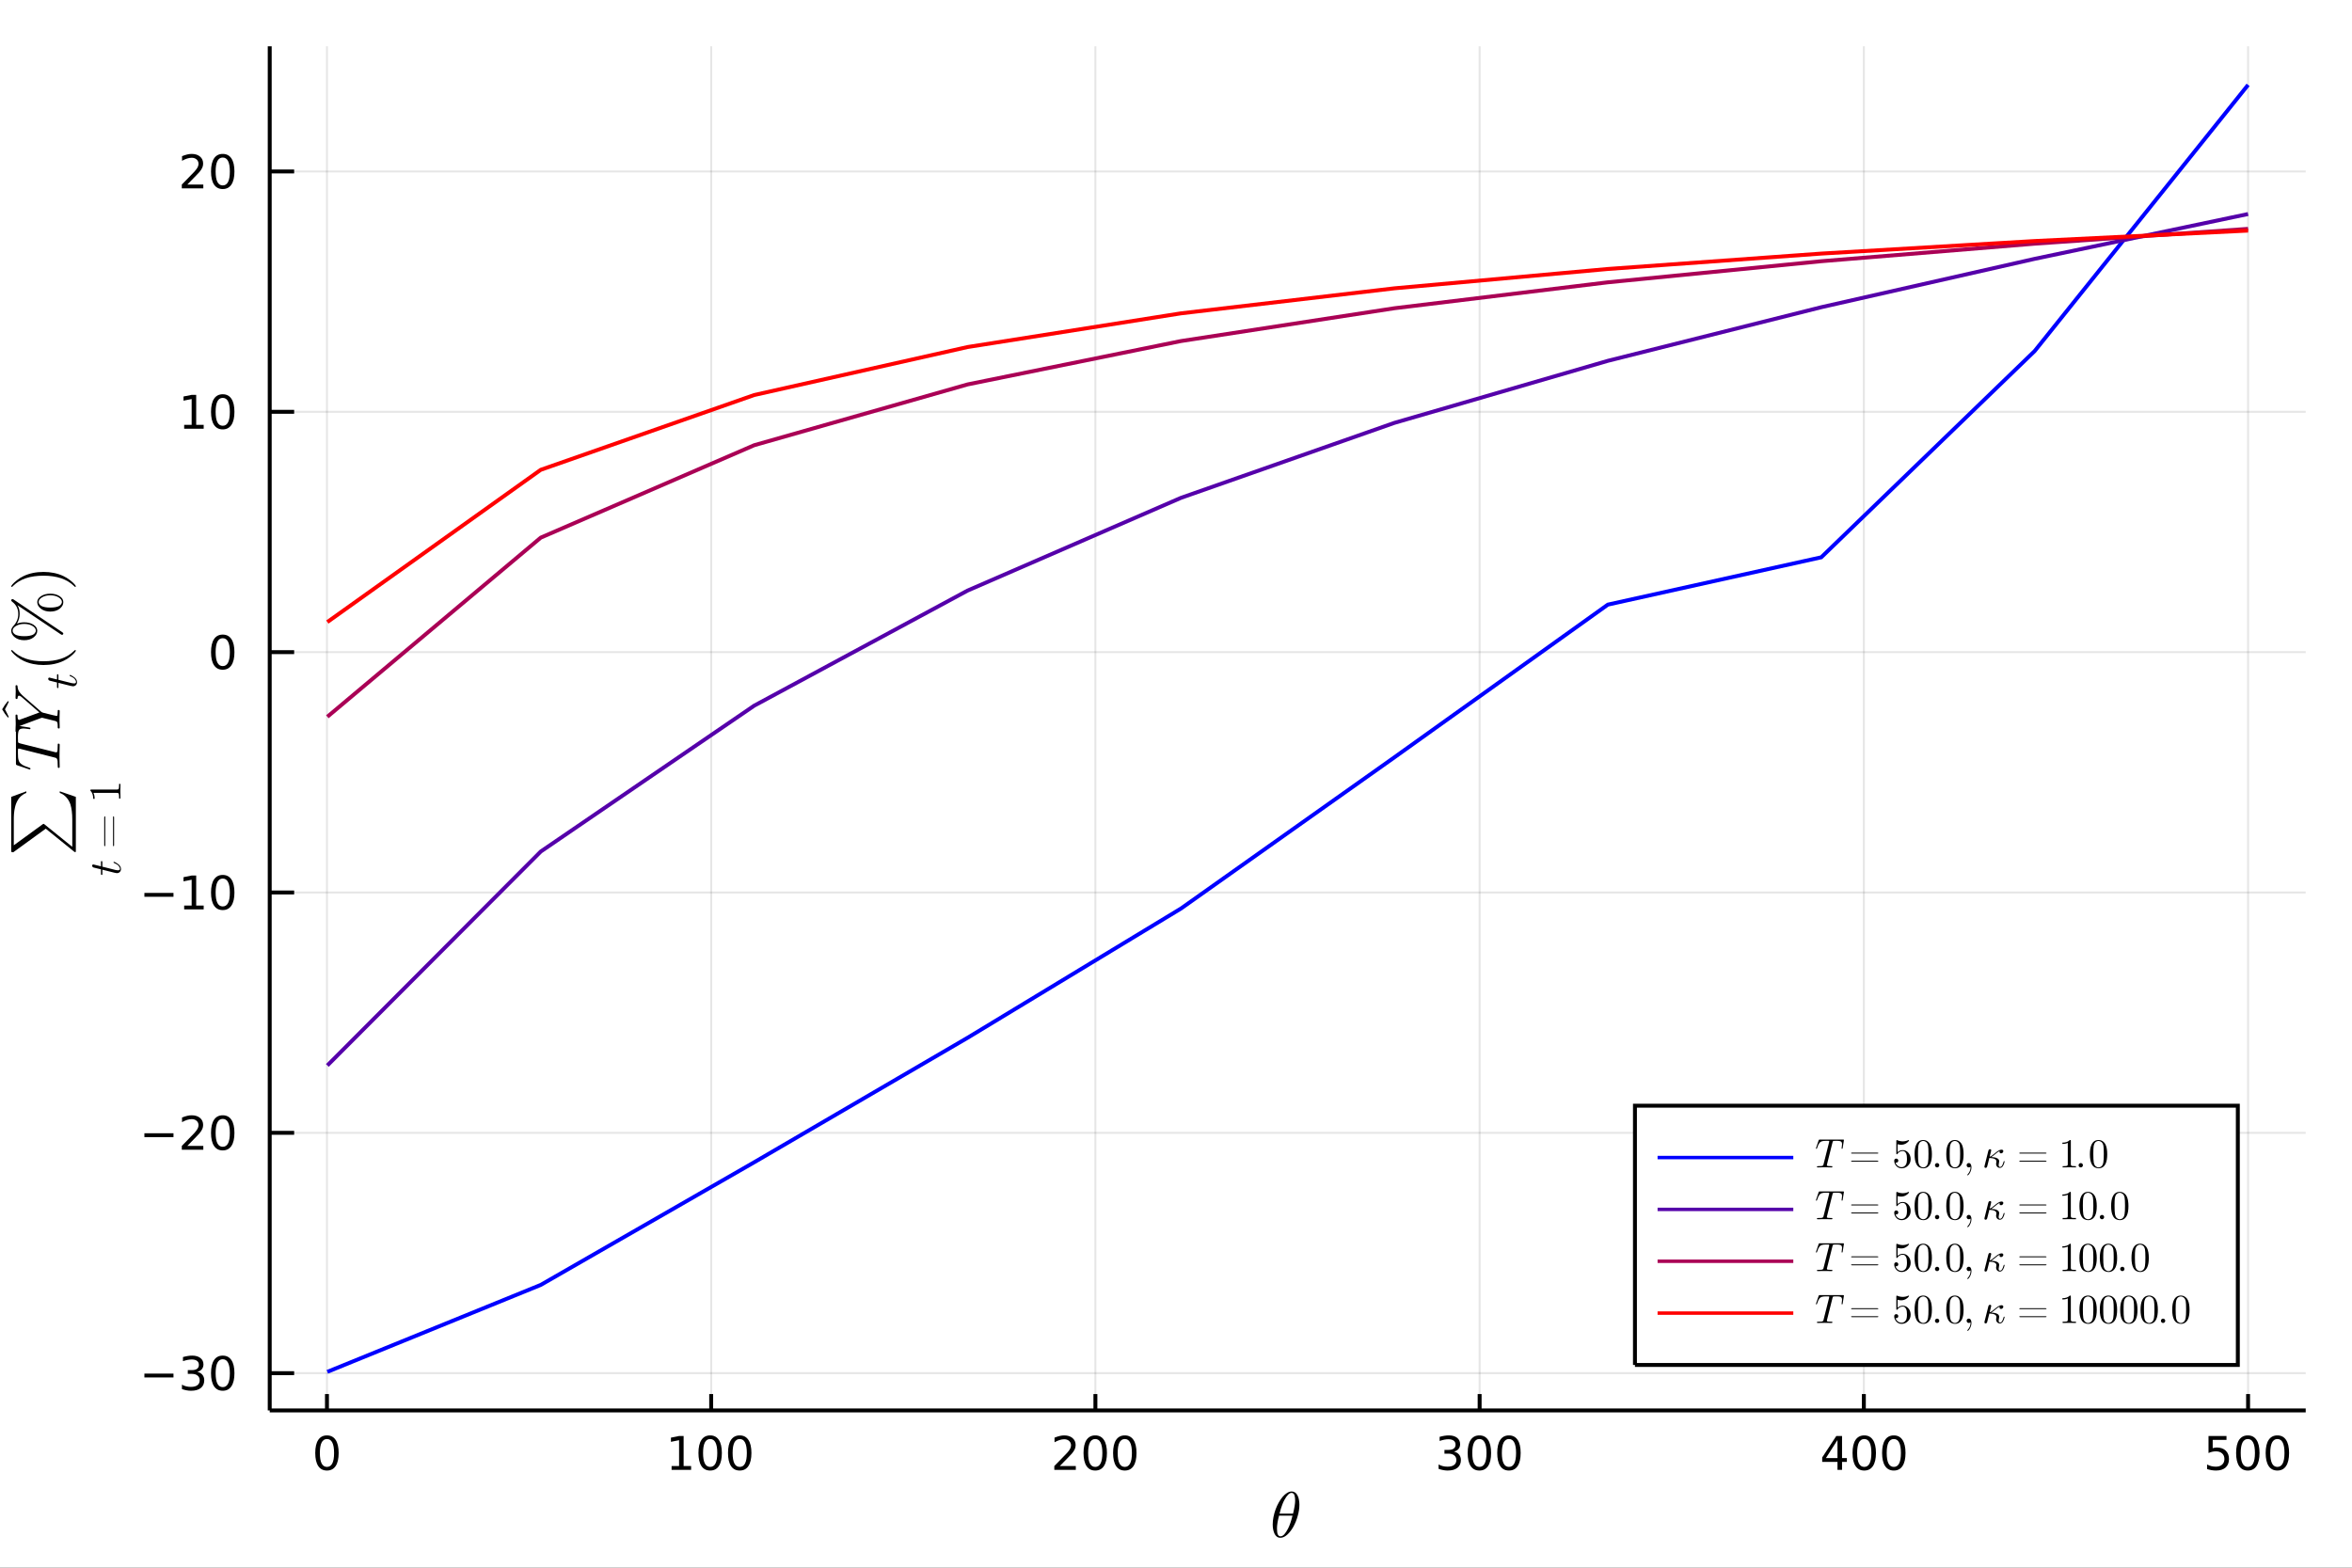 <?xml version="1.0" encoding="utf-8"?>
<svg xmlns="http://www.w3.org/2000/svg" xmlns:xlink="http://www.w3.org/1999/xlink" width="600" height="400" viewBox="0 0 2400 1600">
<rect x="0" y="0" width="2400" height="1600" fill="#333333" stroke="none"/>
<defs>
  <clipPath id="clip250">
    <rect x="0" y="0" width="2400" height="1600"/>
  </clipPath>
</defs>
<path clip-path="url(#clip250)" d="
M0 1600 L2400 1600 L2400 0 L0 0  Z
  " fill="#ffffff" fill-rule="evenodd" fill-opacity="1"/>
<defs>
  <clipPath id="clip251">
    <rect x="480" y="0" width="1681" height="1600"/>
  </clipPath>
</defs>
<defs>
  <clipPath id="clip252">
    <rect x="229" y="47" width="2124" height="1397"/>
  </clipPath>
</defs>
<path clip-path="url(#clip250)" d="
M275.224 1439.5 L2352.76 1439.5 L2352.76 47.244 L275.224 47.244  Z
  " fill="#ffffff" fill-rule="evenodd" fill-opacity="1"/>
<defs>
  <clipPath id="clip253">
    <rect x="275" y="47" width="2079" height="1393"/>
  </clipPath>
</defs>
<polyline clip-path="url(#clip253)" style="stroke:#000000; stroke-width:2; stroke-opacity:0.1; fill:none" points="
  333.63,1439.5 333.63,47.244 
  "/>
<polyline clip-path="url(#clip253)" style="stroke:#000000; stroke-width:2; stroke-opacity:0.1; fill:none" points="
  725.696,1439.5 725.696,47.244 
  "/>
<polyline clip-path="url(#clip253)" style="stroke:#000000; stroke-width:2; stroke-opacity:0.1; fill:none" points="
  1117.76,1439.5 1117.76,47.244 
  "/>
<polyline clip-path="url(#clip253)" style="stroke:#000000; stroke-width:2; stroke-opacity:0.1; fill:none" points="
  1509.83,1439.5 1509.83,47.244 
  "/>
<polyline clip-path="url(#clip253)" style="stroke:#000000; stroke-width:2; stroke-opacity:0.1; fill:none" points="
  1901.89,1439.5 1901.89,47.244 
  "/>
<polyline clip-path="url(#clip253)" style="stroke:#000000; stroke-width:2; stroke-opacity:0.1; fill:none" points="
  2293.96,1439.5 2293.96,47.244 
  "/>
<polyline clip-path="url(#clip250)" style="stroke:#000000; stroke-width:4; stroke-opacity:1; fill:none" points="
  275.224,1439.5 2352.76,1439.5 
  "/>
<polyline clip-path="url(#clip250)" style="stroke:#000000; stroke-width:4; stroke-opacity:1; fill:none" points="
  333.63,1439.5 333.63,1422.79 
  "/>
<polyline clip-path="url(#clip250)" style="stroke:#000000; stroke-width:4; stroke-opacity:1; fill:none" points="
  725.696,1439.5 725.696,1422.79 
  "/>
<polyline clip-path="url(#clip250)" style="stroke:#000000; stroke-width:4; stroke-opacity:1; fill:none" points="
  1117.76,1439.5 1117.76,1422.79 
  "/>
<polyline clip-path="url(#clip250)" style="stroke:#000000; stroke-width:4; stroke-opacity:1; fill:none" points="
  1509.83,1439.5 1509.83,1422.79 
  "/>
<polyline clip-path="url(#clip250)" style="stroke:#000000; stroke-width:4; stroke-opacity:1; fill:none" points="
  1901.89,1439.5 1901.89,1422.79 
  "/>
<polyline clip-path="url(#clip250)" style="stroke:#000000; stroke-width:4; stroke-opacity:1; fill:none" points="
  2293.96,1439.5 2293.96,1422.79 
  "/>
<path clip-path="url(#clip250)" d="M 0 0 M333.63 1468.69 Q330.019 1468.69 328.19 1472.26 Q326.385 1475.8 326.385 1482.93 Q326.385 1490.04 328.19 1493.6 Q330.019 1497.14 333.63 1497.14 Q337.264 1497.14 339.07 1493.6 Q340.899 1490.04 340.899 1482.93 Q340.899 1475.8 339.07 1472.26 Q337.264 1468.69 333.63 1468.69 M333.63 1464.99 Q339.44 1464.99 342.496 1469.6 Q345.575 1474.18 345.575 1482.93 Q345.575 1491.66 342.496 1496.26 Q339.44 1500.85 333.63 1500.85 Q327.82 1500.85 324.741 1496.26 Q321.686 1491.66 321.686 1482.93 Q321.686 1474.18 324.741 1469.6 Q327.82 1464.99 333.63 1464.99 Z" fill="#000000" fill-rule="evenodd" fill-opacity="1" /><path clip-path="url(#clip250)" d="M 0 0 M685.302 1496.24 L692.941 1496.24 L692.941 1469.87 L684.631 1471.54 L684.631 1467.28 L692.895 1465.61 L697.571 1465.61 L697.571 1496.24 L705.21 1496.24 L705.21 1500.17 L685.302 1500.17 L685.302 1496.24 Z" fill="#000000" fill-rule="evenodd" fill-opacity="1" /><path clip-path="url(#clip250)" d="M 0 0 M724.654 1468.69 Q721.043 1468.69 719.214 1472.26 Q717.409 1475.8 717.409 1482.93 Q717.409 1490.04 719.214 1493.6 Q721.043 1497.14 724.654 1497.14 Q728.288 1497.14 730.094 1493.6 Q731.923 1490.04 731.923 1482.93 Q731.923 1475.8 730.094 1472.26 Q728.288 1468.69 724.654 1468.69 M724.654 1464.99 Q730.464 1464.99 733.52 1469.6 Q736.598 1474.18 736.598 1482.93 Q736.598 1491.66 733.52 1496.26 Q730.464 1500.85 724.654 1500.85 Q718.844 1500.85 715.765 1496.26 Q712.71 1491.66 712.71 1482.93 Q712.71 1474.18 715.765 1469.6 Q718.844 1464.99 724.654 1464.99 Z" fill="#000000" fill-rule="evenodd" fill-opacity="1" /><path clip-path="url(#clip250)" d="M 0 0 M754.816 1468.69 Q751.205 1468.69 749.376 1472.26 Q747.571 1475.8 747.571 1482.93 Q747.571 1490.04 749.376 1493.6 Q751.205 1497.14 754.816 1497.14 Q758.45 1497.14 760.256 1493.6 Q762.084 1490.04 762.084 1482.93 Q762.084 1475.8 760.256 1472.26 Q758.45 1468.69 754.816 1468.69 M754.816 1464.99 Q760.626 1464.99 763.682 1469.6 Q766.76 1474.18 766.76 1482.93 Q766.76 1491.66 763.682 1496.26 Q760.626 1500.85 754.816 1500.85 Q749.006 1500.85 745.927 1496.26 Q742.872 1491.66 742.872 1482.93 Q742.872 1474.18 745.927 1469.6 Q749.006 1464.99 754.816 1464.99 Z" fill="#000000" fill-rule="evenodd" fill-opacity="1" /><path clip-path="url(#clip250)" d="M 0 0 M1081.45 1496.24 L1097.77 1496.24 L1097.77 1500.17 L1075.83 1500.17 L1075.83 1496.24 Q1078.49 1493.48 1083.07 1488.85 Q1087.68 1484.2 1088.86 1482.86 Q1091.11 1480.34 1091.99 1478.6 Q1092.89 1476.84 1092.89 1475.15 Q1092.89 1472.4 1090.94 1470.66 Q1089.02 1468.92 1085.92 1468.92 Q1083.72 1468.92 1081.27 1469.69 Q1078.84 1470.45 1076.06 1472 L1076.06 1467.28 Q1078.88 1466.15 1081.34 1465.57 Q1083.79 1464.99 1085.83 1464.99 Q1091.2 1464.99 1094.39 1467.67 Q1097.59 1470.36 1097.59 1474.85 Q1097.59 1476.98 1096.78 1478.9 Q1095.99 1480.8 1093.88 1483.39 Q1093.31 1484.06 1090.2 1487.28 Q1087.1 1490.47 1081.45 1496.24 Z" fill="#000000" fill-rule="evenodd" fill-opacity="1" /><path clip-path="url(#clip250)" d="M 0 0 M1117.59 1468.69 Q1113.98 1468.69 1112.15 1472.26 Q1110.34 1475.8 1110.34 1482.93 Q1110.34 1490.04 1112.15 1493.6 Q1113.98 1497.14 1117.59 1497.14 Q1121.22 1497.14 1123.03 1493.6 Q1124.86 1490.04 1124.86 1482.93 Q1124.86 1475.8 1123.03 1472.26 Q1121.22 1468.69 1117.59 1468.69 M1117.59 1464.99 Q1123.4 1464.99 1126.45 1469.6 Q1129.53 1474.18 1129.53 1482.93 Q1129.53 1491.66 1126.45 1496.26 Q1123.4 1500.85 1117.59 1500.85 Q1111.78 1500.85 1108.7 1496.26 Q1105.64 1491.66 1105.64 1482.93 Q1105.64 1474.18 1108.7 1469.6 Q1111.78 1464.99 1117.59 1464.99 Z" fill="#000000" fill-rule="evenodd" fill-opacity="1" /><path clip-path="url(#clip250)" d="M 0 0 M1147.75 1468.69 Q1144.14 1468.69 1142.31 1472.26 Q1140.5 1475.8 1140.5 1482.93 Q1140.5 1490.04 1142.31 1493.6 Q1144.14 1497.14 1147.75 1497.14 Q1151.38 1497.14 1153.19 1493.6 Q1155.02 1490.04 1155.02 1482.93 Q1155.02 1475.8 1153.19 1472.26 Q1151.38 1468.69 1147.75 1468.69 M1147.75 1464.99 Q1153.56 1464.99 1156.62 1469.6 Q1159.69 1474.18 1159.69 1482.93 Q1159.69 1491.66 1156.62 1496.26 Q1153.56 1500.85 1147.75 1500.85 Q1141.94 1500.85 1138.86 1496.26 Q1135.81 1491.66 1135.81 1482.93 Q1135.81 1474.18 1138.86 1469.6 Q1141.94 1464.99 1147.75 1464.99 Z" fill="#000000" fill-rule="evenodd" fill-opacity="1" /><path clip-path="url(#clip250)" d="M 0 0 M1483.59 1481.54 Q1486.94 1482.26 1488.82 1484.53 Q1490.72 1486.79 1490.72 1490.13 Q1490.72 1495.24 1487.2 1498.04 Q1483.68 1500.85 1477.2 1500.85 Q1475.02 1500.85 1472.71 1500.41 Q1470.42 1499.99 1467.96 1499.13 L1467.96 1494.62 Q1469.91 1495.75 1472.22 1496.33 Q1474.54 1496.91 1477.06 1496.91 Q1481.46 1496.91 1483.75 1495.17 Q1486.07 1493.44 1486.07 1490.13 Q1486.07 1487.07 1483.91 1485.36 Q1481.78 1483.62 1477.96 1483.62 L1473.94 1483.62 L1473.94 1479.78 L1478.15 1479.78 Q1481.6 1479.78 1483.43 1478.41 Q1485.26 1477.03 1485.26 1474.43 Q1485.26 1471.77 1483.36 1470.36 Q1481.48 1468.92 1477.96 1468.92 Q1476.04 1468.92 1473.84 1469.34 Q1471.64 1469.76 1469.01 1470.64 L1469.01 1466.47 Q1471.67 1465.73 1473.98 1465.36 Q1476.32 1464.99 1478.38 1464.99 Q1483.7 1464.99 1486.81 1467.42 Q1489.91 1469.83 1489.91 1473.95 Q1489.91 1476.82 1488.26 1478.81 Q1486.62 1480.78 1483.59 1481.54 Z" fill="#000000" fill-rule="evenodd" fill-opacity="1" /><path clip-path="url(#clip250)" d="M 0 0 M1509.58 1468.69 Q1505.97 1468.69 1504.14 1472.26 Q1502.34 1475.8 1502.34 1482.93 Q1502.34 1490.04 1504.14 1493.6 Q1505.97 1497.14 1509.58 1497.14 Q1513.22 1497.14 1515.02 1493.6 Q1516.85 1490.04 1516.85 1482.93 Q1516.85 1475.8 1515.02 1472.26 Q1513.22 1468.69 1509.58 1468.69 M1509.58 1464.99 Q1515.39 1464.99 1518.45 1469.6 Q1521.53 1474.18 1521.53 1482.93 Q1521.53 1491.66 1518.45 1496.26 Q1515.39 1500.85 1509.58 1500.85 Q1503.77 1500.85 1500.69 1496.26 Q1497.64 1491.66 1497.64 1482.93 Q1497.64 1474.18 1500.69 1469.6 Q1503.77 1464.99 1509.58 1464.99 Z" fill="#000000" fill-rule="evenodd" fill-opacity="1" /><path clip-path="url(#clip250)" d="M 0 0 M1539.75 1468.69 Q1536.13 1468.69 1534.31 1472.26 Q1532.5 1475.8 1532.5 1482.93 Q1532.5 1490.04 1534.31 1493.6 Q1536.13 1497.14 1539.75 1497.14 Q1543.38 1497.14 1545.19 1493.6 Q1547.01 1490.04 1547.01 1482.93 Q1547.01 1475.8 1545.19 1472.26 Q1543.38 1468.69 1539.75 1468.69 M1539.75 1464.99 Q1545.56 1464.99 1548.61 1469.6 Q1551.69 1474.18 1551.69 1482.93 Q1551.69 1491.66 1548.61 1496.26 Q1545.56 1500.85 1539.75 1500.85 Q1533.94 1500.85 1530.86 1496.26 Q1527.8 1491.66 1527.8 1482.93 Q1527.8 1474.18 1530.86 1469.6 Q1533.94 1464.99 1539.75 1464.99 Z" fill="#000000" fill-rule="evenodd" fill-opacity="1" /><path clip-path="url(#clip250)" d="M 0 0 M1874.98 1469.69 L1863.18 1488.14 L1874.98 1488.14 L1874.98 1469.69 M1873.76 1465.61 L1879.64 1465.61 L1879.64 1488.14 L1884.57 1488.14 L1884.57 1492.03 L1879.64 1492.03 L1879.64 1500.17 L1874.98 1500.17 L1874.98 1492.03 L1859.38 1492.03 L1859.38 1487.51 L1873.76 1465.61 Z" fill="#000000" fill-rule="evenodd" fill-opacity="1" /><path clip-path="url(#clip250)" d="M 0 0 M1902.3 1468.69 Q1898.69 1468.69 1896.86 1472.26 Q1895.05 1475.8 1895.05 1482.93 Q1895.05 1490.04 1896.86 1493.6 Q1898.69 1497.14 1902.3 1497.14 Q1905.93 1497.14 1907.74 1493.6 Q1909.57 1490.04 1909.57 1482.93 Q1909.57 1475.8 1907.74 1472.26 Q1905.93 1468.69 1902.3 1468.69 M1902.3 1464.99 Q1908.11 1464.99 1911.16 1469.6 Q1914.24 1474.18 1914.24 1482.93 Q1914.24 1491.66 1911.16 1496.26 Q1908.11 1500.85 1902.3 1500.85 Q1896.49 1500.85 1893.41 1496.26 Q1890.35 1491.66 1890.35 1482.93 Q1890.35 1474.18 1893.41 1469.6 Q1896.49 1464.99 1902.3 1464.99 Z" fill="#000000" fill-rule="evenodd" fill-opacity="1" /><path clip-path="url(#clip250)" d="M 0 0 M1932.46 1468.69 Q1928.85 1468.69 1927.02 1472.26 Q1925.21 1475.8 1925.21 1482.93 Q1925.21 1490.04 1927.02 1493.6 Q1928.85 1497.14 1932.46 1497.14 Q1936.09 1497.14 1937.9 1493.6 Q1939.73 1490.04 1939.73 1482.93 Q1939.73 1475.8 1937.9 1472.26 Q1936.09 1468.69 1932.46 1468.69 M1932.46 1464.99 Q1938.27 1464.99 1941.32 1469.6 Q1944.4 1474.18 1944.4 1482.93 Q1944.4 1491.66 1941.32 1496.26 Q1938.27 1500.85 1932.46 1500.85 Q1926.65 1500.85 1923.57 1496.26 Q1920.51 1491.66 1920.51 1482.93 Q1920.51 1474.18 1923.57 1469.6 Q1926.65 1464.99 1932.46 1464.99 Z" fill="#000000" fill-rule="evenodd" fill-opacity="1" /><path clip-path="url(#clip250)" d="M 0 0 M2253.58 1465.61 L2271.93 1465.61 L2271.93 1469.55 L2257.86 1469.55 L2257.86 1478.02 Q2258.88 1477.67 2259.9 1477.51 Q2260.91 1477.33 2261.93 1477.33 Q2267.72 1477.33 2271.1 1480.5 Q2274.48 1483.67 2274.48 1489.09 Q2274.48 1494.66 2271.01 1497.77 Q2267.53 1500.85 2261.21 1500.85 Q2259.04 1500.85 2256.77 1500.47 Q2254.53 1500.1 2252.12 1499.36 L2252.12 1494.66 Q2254.2 1495.8 2256.42 1496.35 Q2258.65 1496.91 2261.12 1496.91 Q2265.13 1496.91 2267.46 1494.8 Q2269.8 1492.7 2269.8 1489.09 Q2269.8 1485.47 2267.46 1483.37 Q2265.13 1481.26 2261.12 1481.26 Q2259.25 1481.26 2257.37 1481.68 Q2255.52 1482.1 2253.58 1482.97 L2253.58 1465.61 Z" fill="#000000" fill-rule="evenodd" fill-opacity="1" /><path clip-path="url(#clip250)" d="M 0 0 M2293.69 1468.69 Q2290.08 1468.69 2288.25 1472.26 Q2286.45 1475.8 2286.45 1482.93 Q2286.45 1490.04 2288.25 1493.6 Q2290.08 1497.14 2293.69 1497.14 Q2297.33 1497.14 2299.13 1493.6 Q2300.96 1490.04 2300.96 1482.93 Q2300.96 1475.8 2299.13 1472.26 Q2297.33 1468.69 2293.69 1468.69 M2293.69 1464.99 Q2299.5 1464.99 2302.56 1469.6 Q2305.64 1474.18 2305.64 1482.93 Q2305.64 1491.66 2302.56 1496.26 Q2299.5 1500.85 2293.69 1500.85 Q2287.88 1500.85 2284.8 1496.26 Q2281.75 1491.66 2281.75 1482.93 Q2281.75 1474.18 2284.8 1469.6 Q2287.88 1464.99 2293.69 1464.99 Z" fill="#000000" fill-rule="evenodd" fill-opacity="1" /><path clip-path="url(#clip250)" d="M 0 0 M2323.85 1468.69 Q2320.24 1468.69 2318.41 1472.26 Q2316.61 1475.8 2316.61 1482.93 Q2316.61 1490.04 2318.41 1493.6 Q2320.24 1497.14 2323.85 1497.14 Q2327.49 1497.14 2329.29 1493.6 Q2331.12 1490.04 2331.12 1482.93 Q2331.12 1475.8 2329.29 1472.26 Q2327.49 1468.69 2323.85 1468.69 M2323.85 1464.99 Q2329.66 1464.99 2332.72 1469.6 Q2335.8 1474.18 2335.8 1482.93 Q2335.8 1491.66 2332.72 1496.26 Q2329.66 1500.85 2323.85 1500.85 Q2318.04 1500.85 2314.96 1496.26 Q2311.91 1491.66 2311.91 1482.93 Q2311.91 1474.18 2314.96 1469.6 Q2318.04 1464.99 2323.85 1464.99 Z" fill="#000000" fill-rule="evenodd" fill-opacity="1" /><path clip-path="url(#clip250)" d="M 0 0 M1325.92 1535.75 Q1325.92 1541.16 1324.19 1547.24 Q1322.48 1553.3 1319.77 1558.19 Q1317.07 1563.06 1313.53 1566.28 Q1309.98 1569.47 1306.6 1569.47 Q1304.44 1569.47 1302.83 1568.27 Q1301.26 1567.05 1300.39 1565.02 Q1299.52 1562.96 1299.1 1560.71 Q1298.68 1558.42 1298.68 1555.94 Q1298.68 1552.24 1299.48 1548.21 Q1300.29 1544.15 1301.64 1540.48 Q1302.99 1536.78 1304.89 1533.43 Q1306.79 1530.05 1308.89 1527.6 Q1311.01 1525.12 1313.4 1523.67 Q1315.78 1522.22 1318 1522.22 Q1319.61 1522.22 1320.9 1522.93 Q1322.22 1523.6 1323.06 1524.8 Q1323.9 1525.96 1324.48 1527.34 Q1325.09 1528.73 1325.38 1530.34 Q1325.67 1531.91 1325.8 1533.23 Q1325.92 1534.52 1325.92 1535.75 M1321.58 1531.66 Q1321.58 1530.01 1321.45 1528.79 Q1321.32 1527.53 1320.97 1526.28 Q1320.61 1525.02 1319.84 1524.35 Q1319.1 1523.67 1317.94 1523.67 Q1314.56 1523.67 1310.76 1530.59 Q1309.53 1532.75 1308.44 1535.68 Q1307.34 1538.61 1306.96 1540 Q1306.57 1541.38 1305.67 1544.8 L1319.45 1544.8 Q1321.58 1536 1321.58 1531.66 M1318.87 1546.89 L1305.15 1546.89 Q1303.03 1554.94 1303.03 1559.96 Q1303.03 1564.34 1303.93 1566.18 Q1304.86 1567.98 1306.6 1567.98 Q1308.6 1567.98 1310.47 1565.99 Q1312.33 1563.96 1314.23 1560.29 Q1316.75 1555.52 1318.87 1546.89 Z" fill="#000000" fill-rule="evenodd" fill-opacity="1" /><polyline clip-path="url(#clip253)" style="stroke:#000000; stroke-width:2; stroke-opacity:0.1; fill:none" points="
  275.224,1401.47 2352.76,1401.47 
  "/>
<polyline clip-path="url(#clip253)" style="stroke:#000000; stroke-width:2; stroke-opacity:0.1; fill:none" points="
  275.224,1156.17 2352.76,1156.17 
  "/>
<polyline clip-path="url(#clip253)" style="stroke:#000000; stroke-width:2; stroke-opacity:0.1; fill:none" points="
  275.224,910.876 2352.76,910.876 
  "/>
<polyline clip-path="url(#clip253)" style="stroke:#000000; stroke-width:2; stroke-opacity:0.1; fill:none" points="
  275.224,665.582 2352.76,665.582 
  "/>
<polyline clip-path="url(#clip253)" style="stroke:#000000; stroke-width:2; stroke-opacity:0.1; fill:none" points="
  275.224,420.287 2352.76,420.287 
  "/>
<polyline clip-path="url(#clip253)" style="stroke:#000000; stroke-width:2; stroke-opacity:0.1; fill:none" points="
  275.224,174.993 2352.76,174.993 
  "/>
<polyline clip-path="url(#clip250)" style="stroke:#000000; stroke-width:4; stroke-opacity:1; fill:none" points="
  275.224,1439.5 275.224,47.244 
  "/>
<polyline clip-path="url(#clip250)" style="stroke:#000000; stroke-width:4; stroke-opacity:1; fill:none" points="
  275.224,1401.47 300.155,1401.47 
  "/>
<polyline clip-path="url(#clip250)" style="stroke:#000000; stroke-width:4; stroke-opacity:1; fill:none" points="
  275.224,1156.17 300.155,1156.17 
  "/>
<polyline clip-path="url(#clip250)" style="stroke:#000000; stroke-width:4; stroke-opacity:1; fill:none" points="
  275.224,910.876 300.155,910.876 
  "/>
<polyline clip-path="url(#clip250)" style="stroke:#000000; stroke-width:4; stroke-opacity:1; fill:none" points="
  275.224,665.582 300.155,665.582 
  "/>
<polyline clip-path="url(#clip250)" style="stroke:#000000; stroke-width:4; stroke-opacity:1; fill:none" points="
  275.224,420.287 300.155,420.287 
  "/>
<polyline clip-path="url(#clip250)" style="stroke:#000000; stroke-width:4; stroke-opacity:1; fill:none" points="
  275.224,174.993 300.155,174.993 
  "/>
<path clip-path="url(#clip250)" d="M 0 0 M147.35 1401.92 L177.025 1401.92 L177.025 1405.85 L147.35 1405.85 L147.35 1401.92 Z" fill="#000000" fill-rule="evenodd" fill-opacity="1" /><path clip-path="url(#clip250)" d="M 0 0 M201.285 1400.11 Q204.641 1400.83 206.516 1403.1 Q208.414 1405.37 208.414 1408.7 Q208.414 1413.81 204.896 1416.62 Q201.377 1419.42 194.896 1419.42 Q192.72 1419.42 190.405 1418.98 Q188.113 1418.56 185.66 1417.7 L185.66 1413.19 Q187.604 1414.32 189.919 1414.9 Q192.234 1415.48 194.757 1415.48 Q199.155 1415.48 201.447 1413.75 Q203.761 1412.01 203.761 1408.7 Q203.761 1405.64 201.609 1403.93 Q199.479 1402.19 195.66 1402.19 L191.632 1402.19 L191.632 1398.35 L195.845 1398.35 Q199.294 1398.35 201.122 1396.99 Q202.951 1395.6 202.951 1393 Q202.951 1390.34 201.053 1388.93 Q199.178 1387.5 195.66 1387.5 Q193.738 1387.5 191.539 1387.91 Q189.34 1388.33 186.701 1389.21 L186.701 1385.04 Q189.363 1384.3 191.678 1383.93 Q194.016 1383.56 196.076 1383.56 Q201.4 1383.56 204.502 1385.99 Q207.604 1388.4 207.604 1392.52 Q207.604 1395.39 205.96 1397.38 Q204.317 1399.35 201.285 1400.11 Z" fill="#000000" fill-rule="evenodd" fill-opacity="1" /><path clip-path="url(#clip250)" d="M 0 0 M227.28 1387.26 Q223.669 1387.26 221.84 1390.83 Q220.034 1394.37 220.034 1401.5 Q220.034 1408.61 221.84 1412.17 Q223.669 1415.71 227.28 1415.71 Q230.914 1415.71 232.72 1412.17 Q234.548 1408.61 234.548 1401.5 Q234.548 1394.37 232.72 1390.83 Q230.914 1387.26 227.28 1387.26 M227.28 1383.56 Q233.09 1383.56 236.145 1388.17 Q239.224 1392.75 239.224 1401.5 Q239.224 1410.23 236.145 1414.83 Q233.09 1419.42 227.28 1419.42 Q221.47 1419.42 218.391 1414.83 Q215.335 1410.23 215.335 1401.5 Q215.335 1392.75 218.391 1388.17 Q221.47 1383.56 227.28 1383.56 Z" fill="#000000" fill-rule="evenodd" fill-opacity="1" /><path clip-path="url(#clip250)" d="M 0 0 M147.35 1156.62 L177.025 1156.62 L177.025 1160.56 L147.35 1160.56 L147.35 1156.62 Z" fill="#000000" fill-rule="evenodd" fill-opacity="1" /><path clip-path="url(#clip250)" d="M 0 0 M191.146 1169.52 L207.465 1169.52 L207.465 1173.45 L185.521 1173.45 L185.521 1169.52 Q188.183 1166.76 192.766 1162.13 Q197.373 1157.48 198.553 1156.14 Q200.798 1153.61 201.678 1151.88 Q202.581 1150.12 202.581 1148.43 Q202.581 1145.67 200.636 1143.94 Q198.715 1142.2 195.613 1142.2 Q193.414 1142.2 190.961 1142.96 Q188.53 1143.73 185.752 1145.28 L185.752 1140.56 Q188.576 1139.42 191.03 1138.84 Q193.484 1138.27 195.521 1138.27 Q200.891 1138.27 204.085 1140.95 Q207.28 1143.64 207.28 1148.13 Q207.28 1150.26 206.47 1152.18 Q205.683 1154.08 203.576 1156.67 Q202.997 1157.34 199.896 1160.56 Q196.794 1163.75 191.146 1169.52 Z" fill="#000000" fill-rule="evenodd" fill-opacity="1" /><path clip-path="url(#clip250)" d="M 0 0 M227.28 1141.97 Q223.669 1141.97 221.84 1145.53 Q220.034 1149.08 220.034 1156.21 Q220.034 1163.31 221.84 1166.88 Q223.669 1170.42 227.28 1170.42 Q230.914 1170.42 232.72 1166.88 Q234.548 1163.31 234.548 1156.21 Q234.548 1149.08 232.72 1145.53 Q230.914 1141.97 227.28 1141.97 M227.28 1138.27 Q233.09 1138.27 236.145 1142.87 Q239.224 1147.46 239.224 1156.21 Q239.224 1164.93 236.145 1169.54 Q233.09 1174.12 227.28 1174.12 Q221.47 1174.12 218.391 1169.54 Q215.335 1164.93 215.335 1156.21 Q215.335 1147.46 218.391 1142.87 Q221.47 1138.27 227.28 1138.27 Z" fill="#000000" fill-rule="evenodd" fill-opacity="1" /><path clip-path="url(#clip250)" d="M 0 0 M147.35 911.328 L177.025 911.328 L177.025 915.263 L147.35 915.263 L147.35 911.328 Z" fill="#000000" fill-rule="evenodd" fill-opacity="1" /><path clip-path="url(#clip250)" d="M 0 0 M187.928 924.221 L195.567 924.221 L195.567 897.855 L187.257 899.522 L187.257 895.263 L195.521 893.596 L200.197 893.596 L200.197 924.221 L207.835 924.221 L207.835 928.156 L187.928 928.156 L187.928 924.221 Z" fill="#000000" fill-rule="evenodd" fill-opacity="1" /><path clip-path="url(#clip250)" d="M 0 0 M227.28 896.675 Q223.669 896.675 221.84 900.24 Q220.034 903.781 220.034 910.911 Q220.034 918.017 221.84 921.582 Q223.669 925.124 227.28 925.124 Q230.914 925.124 232.72 921.582 Q234.548 918.017 234.548 910.911 Q234.548 903.781 232.72 900.24 Q230.914 896.675 227.28 896.675 M227.28 892.971 Q233.09 892.971 236.145 897.578 Q239.224 902.161 239.224 910.911 Q239.224 919.638 236.145 924.244 Q233.09 928.827 227.28 928.827 Q221.47 928.827 218.391 924.244 Q215.335 919.638 215.335 910.911 Q215.335 902.161 218.391 897.578 Q221.47 892.971 227.28 892.971 Z" fill="#000000" fill-rule="evenodd" fill-opacity="1" /><path clip-path="url(#clip250)" d="M 0 0 M227.28 651.38 Q223.669 651.38 221.84 654.945 Q220.034 658.487 220.034 665.616 Q220.034 672.723 221.84 676.288 Q223.669 679.829 227.28 679.829 Q230.914 679.829 232.72 676.288 Q234.548 672.723 234.548 665.616 Q234.548 658.487 232.72 654.945 Q230.914 651.38 227.28 651.38 M227.28 647.677 Q233.09 647.677 236.145 652.283 Q239.224 656.866 239.224 665.616 Q239.224 674.343 236.145 678.95 Q233.09 683.533 227.28 683.533 Q221.47 683.533 218.391 678.95 Q215.335 674.343 215.335 665.616 Q215.335 656.866 218.391 652.283 Q221.47 647.677 227.28 647.677 Z" fill="#000000" fill-rule="evenodd" fill-opacity="1" /><path clip-path="url(#clip250)" d="M 0 0 M187.928 433.632 L195.567 433.632 L195.567 407.266 L187.257 408.933 L187.257 404.674 L195.521 403.007 L200.197 403.007 L200.197 433.632 L207.835 433.632 L207.835 437.567 L187.928 437.567 L187.928 433.632 Z" fill="#000000" fill-rule="evenodd" fill-opacity="1" /><path clip-path="url(#clip250)" d="M 0 0 M227.28 406.086 Q223.669 406.086 221.84 409.651 Q220.034 413.192 220.034 420.322 Q220.034 427.428 221.84 430.993 Q223.669 434.535 227.28 434.535 Q230.914 434.535 232.72 430.993 Q234.548 427.428 234.548 420.322 Q234.548 413.192 232.72 409.651 Q230.914 406.086 227.28 406.086 M227.28 402.382 Q233.09 402.382 236.145 406.989 Q239.224 411.572 239.224 420.322 Q239.224 429.049 236.145 433.655 Q233.09 438.239 227.28 438.239 Q221.47 438.239 218.391 433.655 Q215.335 429.049 215.335 420.322 Q215.335 411.572 218.391 406.989 Q221.47 402.382 227.28 402.382 Z" fill="#000000" fill-rule="evenodd" fill-opacity="1" /><path clip-path="url(#clip250)" d="M 0 0 M191.146 188.338 L207.465 188.338 L207.465 192.273 L185.521 192.273 L185.521 188.338 Q188.183 185.583 192.766 180.953 Q197.373 176.301 198.553 174.958 Q200.798 172.435 201.678 170.699 Q202.581 168.94 202.581 167.25 Q202.581 164.495 200.636 162.759 Q198.715 161.023 195.613 161.023 Q193.414 161.023 190.961 161.787 Q188.53 162.551 185.752 164.102 L185.752 159.379 Q188.576 158.245 191.03 157.666 Q193.484 157.088 195.521 157.088 Q200.891 157.088 204.085 159.773 Q207.28 162.458 207.28 166.949 Q207.28 169.078 206.47 171 Q205.683 172.898 203.576 175.49 Q202.997 176.162 199.896 179.379 Q196.794 182.574 191.146 188.338 Z" fill="#000000" fill-rule="evenodd" fill-opacity="1" /><path clip-path="url(#clip250)" d="M 0 0 M227.28 160.791 Q223.669 160.791 221.84 164.356 Q220.034 167.898 220.034 175.027 Q220.034 182.134 221.84 185.699 Q223.669 189.24 227.28 189.24 Q230.914 189.24 232.72 185.699 Q234.548 182.134 234.548 175.027 Q234.548 167.898 232.72 164.356 Q230.914 160.791 227.28 160.791 M227.28 157.088 Q233.09 157.088 236.145 161.694 Q239.224 166.277 239.224 175.027 Q239.224 183.754 236.145 188.361 Q233.09 192.944 227.28 192.944 Q221.47 192.944 218.391 188.361 Q215.335 183.754 215.335 175.027 Q215.335 166.277 218.391 161.694 Q221.47 157.088 227.28 157.088 Z" fill="#000000" fill-rule="evenodd" fill-opacity="1" /><path clip-path="url(#clip250)" d="M 0 0 M60.972 807.63 L77.397 813.298 L77.397 867.983 Q77.397 868.724 77.365 869.014 Q77.332 869.304 77.171 869.529 Q77.01 869.755 76.656 869.755 Q76.366 869.755 75.626 869.175 L46.672 845.761 L13.565 869.819 Q12.051 869.819 11.761 869.561 Q11.439 869.304 11.439 867.983 L11.439 813.298 L26.866 807.63 L26.866 809.272 Q24.869 810.013 23.194 811.204 Q21.488 812.364 20.264 813.717 Q19.04 815.037 18.074 816.776 Q17.075 818.483 16.463 820.093 Q15.819 821.671 15.368 823.636 Q14.885 825.6 14.66 827.179 Q14.402 828.724 14.273 830.657 Q14.145 832.589 14.112 833.813 Q14.08 835.037 14.08 836.583 L14.08 862.702 L43.484 841.285 Q44.225 840.802 44.418 840.802 Q44.708 840.802 45.481 841.414 L73.758 864.28 L73.758 836.261 Q73.758 827.243 71.858 820.963 Q70.408 816.712 67.542 813.62 Q64.676 810.496 60.972 809.272 L60.972 807.63 Z" fill="#000000" fill-rule="evenodd" fill-opacity="1" /><path clip-path="url(#clip250)" d="M 0 0 M103.539 878.807 Q104.17 878.807 104.328 879.1 Q104.463 879.393 104.463 880.205 L104.463 884.533 L118.08 887.96 Q119.275 888.231 120.289 888.231 Q121.417 888.231 121.913 887.892 Q122.408 887.532 122.408 886.788 Q122.408 885.322 121.078 883.744 Q119.748 882.144 116.502 880.791 Q116.074 880.611 115.983 880.521 Q115.871 880.408 115.871 880.115 Q115.871 879.551 116.322 879.551 Q116.479 879.551 117.201 879.867 Q117.922 880.16 118.982 880.814 Q120.041 881.445 121.033 882.279 Q122.025 883.091 122.747 884.331 Q123.446 885.57 123.446 886.901 Q123.446 888.772 122.251 889.967 Q121.056 891.139 119.185 891.139 Q118.576 891.139 116.637 890.665 Q114.676 890.192 104.463 887.622 L104.463 891.702 Q104.463 892.266 104.441 892.491 Q104.418 892.694 104.306 892.852 Q104.17 892.987 103.9 892.987 Q103.471 892.987 103.291 892.807 Q103.088 892.627 103.066 892.401 Q103.021 892.153 103.021 891.59 L103.021 887.261 L95.694 885.458 Q94.972 885.277 94.567 884.826 Q94.138 884.353 94.093 884.083 Q94.025 883.812 94.025 883.609 Q94.025 883 94.364 882.64 Q94.679 882.279 95.265 882.279 Q95.581 882.279 103.021 884.173 L103.021 880.115 Q103.021 879.596 103.043 879.393 Q103.066 879.168 103.178 878.988 Q103.291 878.807 103.539 878.807 Z" fill="#000000" fill-rule="evenodd" fill-opacity="1" /><path clip-path="url(#clip250)" d="M 0 0 M115.916 863.675 Q115.352 863.629 115.352 862.75 L115.352 834.457 Q115.352 833.127 115.871 833.105 Q116.434 833.105 116.412 834.367 L116.412 862.435 Q116.434 863.675 115.916 863.675 M106.898 863.675 Q106.335 863.675 106.357 862.705 L106.357 834.502 Q106.357 833.127 106.898 833.105 Q107.417 833.105 107.417 834.277 L107.417 862.75 Q107.417 863.675 106.898 863.675 Z" fill="#000000" fill-rule="evenodd" fill-opacity="1" /><path clip-path="url(#clip250)" d="M 0 0 M96.573 815.293 L95.13 815.293 Q95.13 809.747 92.177 806.884 Q92.177 806.095 92.357 805.959 Q92.537 805.824 93.372 805.824 L119.275 805.824 Q120.65 805.824 121.078 805.148 Q121.507 804.472 121.507 801.518 L121.507 800.053 L122.927 800.053 Q122.792 801.676 122.792 807.538 Q122.792 813.399 122.927 815 L121.507 815 L121.507 813.534 Q121.507 810.626 121.101 809.927 Q120.673 809.228 119.275 809.228 L95.356 809.228 Q96.573 811.641 96.573 815.293 Z" fill="#000000" fill-rule="evenodd" fill-opacity="1" /><path clip-path="url(#clip250)" d="M 0 0 M16.979 740.525 Q17.591 740.525 18.106 740.654 L29.571 742.457 Q30.441 742.554 30.763 742.747 Q31.085 742.908 31.085 743.424 Q31.085 744.229 30.247 744.229 Q29.764 744.229 28.991 744.036 Q25.352 743.488 23.71 743.488 Q22.615 743.488 21.809 743.713 Q20.972 743.907 20.392 744.229 Q19.813 744.519 19.426 745.195 Q19.04 745.871 18.814 746.515 Q18.589 747.159 18.492 748.319 Q18.363 749.478 18.331 750.477 Q18.299 751.475 18.299 753.118 Q18.299 756.692 18.428 757.272 Q18.589 757.884 19.072 758.206 Q19.523 758.496 20.876 758.818 L55.883 767.578 L57.268 767.836 Q58.041 767.836 58.299 767.353 Q58.556 766.869 58.718 765.388 Q58.879 763.262 58.879 761.169 Q58.879 761.105 58.879 760.976 Q58.879 760.267 58.911 759.977 Q58.911 759.688 58.975 759.398 Q59.039 759.108 59.201 759.043 Q59.329 758.947 59.587 758.947 Q60.199 758.947 60.521 759.204 Q60.811 759.462 60.875 759.72 Q60.907 759.945 60.907 760.396 Q60.907 761.298 60.843 763.23 Q60.779 765.163 60.779 766.129 L60.714 771.604 L60.779 777.208 Q60.779 778.077 60.843 779.913 Q60.907 781.749 60.907 782.618 Q60.907 783.745 60.102 783.745 Q59.201 783.745 59.039 783.327 Q58.879 782.876 58.879 780.976 Q58.879 778.303 58.75 776.853 Q58.621 775.404 58.17 774.631 Q57.719 773.826 57.268 773.601 Q56.785 773.375 55.69 773.117 L20.489 764.261 Q19.716 764.003 19.104 764.003 Q18.782 764.003 18.653 764.1 Q18.525 764.164 18.428 764.583 Q18.299 765.002 18.299 765.871 L18.299 768.448 Q18.299 771.088 18.428 772.731 Q18.525 774.341 19.008 775.887 Q19.491 777.401 20.167 778.303 Q20.843 779.172 22.228 780.138 Q23.613 781.104 25.288 781.813 Q26.962 782.489 29.7 783.455 Q30.602 783.778 30.859 783.971 Q31.085 784.132 31.085 784.583 Q31.085 784.905 30.892 785.162 Q30.666 785.388 30.376 785.388 Q29.314 785.066 29.185 785.001 L17.558 781.04 Q16.624 780.718 16.463 780.428 Q16.27 780.106 16.27 778.914 L16.27 742.329 Q16.27 741.749 16.27 741.556 Q16.27 741.362 16.335 741.04 Q16.399 740.718 16.56 740.622 Q16.721 740.525 16.979 740.525 Z" fill="#000000" fill-rule="evenodd" fill-opacity="1" /><path clip-path="url(#clip250)" d="M 0 0 M8.061 715.549 L8.985 716.113 Q7.475 719.607 5.062 723.958 Q7.475 728.309 8.985 731.804 L8.061 732.345 Q4.747 728.535 2.199 723.958 Q4.769 719.337 8.061 715.549 Z" fill="#000000" fill-rule="evenodd" fill-opacity="1" /><path clip-path="url(#clip250)" d="M 0 0 M16.657 699.283 Q17.075 699.283 17.333 699.379 Q17.591 699.444 17.719 699.701 Q17.816 699.927 17.848 700.088 Q17.88 700.217 17.913 700.603 Q18.041 702.181 18.46 703.502 Q18.847 704.822 19.62 705.949 Q20.392 707.044 20.908 707.656 Q21.423 708.236 22.454 709.267 L23.388 710.168 L42.164 726.529 Q42.808 727.109 44.225 727.463 L53.532 729.782 Q57.397 730.683 57.687 730.683 Q58.267 730.683 58.46 730.361 Q58.621 730.007 58.718 728.912 L58.879 726.4 Q58.879 724.919 59.136 724.693 Q59.297 724.564 59.587 724.564 Q60.199 724.564 60.521 724.822 Q60.811 725.047 60.875 725.273 Q60.907 725.466 60.907 725.82 L60.714 734.258 L60.907 742.567 Q60.907 743.501 60.167 743.501 Q59.684 743.501 59.426 743.437 Q59.136 743.34 59.039 743.05 Q58.911 742.761 58.911 742.535 Q58.879 742.31 58.879 741.698 Q58.846 740.216 58.846 739.476 Q58.814 738.703 58.621 737.962 Q58.428 737.221 58.299 736.964 Q58.138 736.674 57.59 736.352 Q57.011 735.997 56.56 735.901 Q56.109 735.772 54.982 735.514 Q53.983 735.257 48.54 733.904 Q43.098 732.551 42.969 732.551 Q42.614 732.551 41.842 732.809 L20.135 740.925 Q19.169 741.279 18.782 741.569 Q18.396 741.859 18.17 742.825 Q17.913 743.791 17.913 745.724 Q17.913 746.271 17.88 746.529 Q17.848 746.786 17.687 747.012 Q17.526 747.237 17.172 747.237 Q16.56 747.237 16.27 746.98 Q15.948 746.722 15.916 746.529 Q15.851 746.303 15.851 745.981 Q15.851 745.176 15.948 742.31 Q16.045 739.443 16.045 738.606 L15.851 730.297 Q15.851 729.299 16.592 729.299 Q17.494 729.299 17.719 729.653 Q17.913 730.007 17.913 730.877 Q17.913 734.774 19.491 734.774 Q19.684 734.774 20.618 734.387 L40.199 727.141 L22.582 711.843 L22.325 711.618 Q22.067 711.424 21.874 711.263 Q21.681 711.102 21.326 710.845 Q20.972 710.587 20.682 710.458 Q20.392 710.297 20.038 710.168 Q19.684 710.039 19.426 710.039 Q18.943 710.039 18.621 710.329 Q18.267 710.619 18.138 711.07 Q18.009 711.521 17.977 711.843 Q17.913 712.165 17.913 712.423 Q17.913 713.421 17.108 713.421 Q16.528 713.421 16.238 713.163 Q15.916 712.906 15.884 712.713 Q15.851 712.487 15.851 712.165 Q15.851 711.102 15.948 708.88 Q16.045 706.658 16.045 705.563 Q16.045 704.661 15.948 702.825 Q15.851 700.99 15.851 700.152 Q15.851 699.283 16.657 699.283 Z" fill="#000000" fill-rule="evenodd" fill-opacity="1" /><path clip-path="url(#clip250)" d="M 0 0 M58.694 688.09 Q59.325 688.09 59.483 688.383 Q59.618 688.676 59.618 689.487 L59.618 693.816 L73.234 697.243 Q74.429 697.513 75.444 697.513 Q76.571 697.513 77.067 697.175 Q77.563 696.814 77.563 696.07 Q77.563 694.605 76.233 693.027 Q74.903 691.426 71.656 690.074 Q71.228 689.893 71.138 689.803 Q71.025 689.69 71.025 689.397 Q71.025 688.834 71.476 688.834 Q71.634 688.834 72.355 689.149 Q73.077 689.442 74.136 690.096 Q75.196 690.727 76.188 691.561 Q77.18 692.373 77.901 693.613 Q78.6 694.853 78.6 696.183 Q78.6 698.054 77.405 699.249 Q76.21 700.421 74.339 700.421 Q73.731 700.421 71.792 699.948 Q69.83 699.474 59.618 696.904 L59.618 700.985 Q59.618 701.549 59.595 701.774 Q59.573 701.977 59.46 702.135 Q59.325 702.27 59.054 702.27 Q58.626 702.27 58.446 702.09 Q58.243 701.909 58.22 701.684 Q58.175 701.436 58.175 700.872 L58.175 696.544 L50.848 694.74 Q50.127 694.56 49.721 694.109 Q49.293 693.636 49.248 693.365 Q49.18 693.094 49.18 692.892 Q49.18 692.283 49.518 691.922 Q49.834 691.561 50.42 691.561 Q50.736 691.561 58.175 693.455 L58.175 689.397 Q58.175 688.879 58.198 688.676 Q58.22 688.45 58.333 688.27 Q58.446 688.09 58.694 688.09 Z" fill="#000000" fill-rule="evenodd" fill-opacity="1" /><path clip-path="url(#clip250)" d="M 0 0 M44.418 678.729 Q33.275 678.729 24.289 674.574 Q20.521 672.803 17.365 670.323 Q14.209 667.843 12.824 666.201 Q11.439 664.558 11.439 664.107 Q11.439 663.463 12.083 663.431 Q12.405 663.431 13.211 664.301 Q24.032 674.929 44.418 674.896 Q64.869 674.896 75.271 664.558 Q76.398 663.431 76.753 663.431 Q77.397 663.431 77.397 664.107 Q77.397 664.558 76.076 666.136 Q74.756 667.714 71.729 670.162 Q68.701 672.61 64.998 674.381 Q56.012 678.729 44.418 678.729 Z" fill="#000000" fill-rule="evenodd" fill-opacity="1" /><path clip-path="url(#clip250)" d="M 0 0 M24.708 653.401 Q19.04 653.401 15.24 650.503 Q11.439 647.604 11.439 643.707 Q11.439 641.324 13.565 638.973 Q18.653 633.627 18.621 626.638 Q18.621 618.716 12.373 614.11 Q11.439 613.305 11.439 612.725 Q11.439 612.21 11.858 611.824 Q12.244 611.405 12.76 611.405 Q13.146 611.405 13.951 611.92 L63.613 645.286 Q64.611 646.026 64.611 646.606 Q64.611 647.121 64.192 647.54 Q63.806 647.926 63.291 647.926 Q62.84 647.926 61.97 647.347 L17.848 617.717 L17.784 617.782 Q20.103 621.196 20.07 626.574 Q20.07 631.662 17.301 636.526 Q20.715 635.141 24.773 635.141 Q30.312 635.141 34.177 637.621 Q38.009 640.1 38.009 643.707 Q38.009 647.604 34.273 650.503 Q30.505 653.401 24.708 653.401 M19.33 648.86 Q21.648 649.311 24.773 649.311 Q27.864 649.311 30.183 648.86 Q32.47 648.41 33.661 647.765 Q34.853 647.089 35.562 646.187 Q36.238 645.286 36.399 644.738 Q36.56 644.191 36.56 643.643 Q36.56 640.938 33.21 638.877 Q29.829 636.783 24.708 636.783 Q19.684 636.783 16.302 638.877 Q12.889 640.938 12.889 643.643 Q12.889 644.223 13.05 644.802 Q13.211 645.35 13.919 646.22 Q14.595 647.089 15.787 647.765 Q16.979 648.41 19.33 648.86 M51.278 624.191 Q45.61 624.191 41.809 621.292 Q38.009 618.394 38.009 614.497 Q38.009 610.922 41.874 608.442 Q45.739 605.93 51.342 605.93 Q56.882 605.93 60.746 608.41 Q64.611 610.857 64.611 614.497 Q64.611 618.394 60.843 621.292 Q57.075 624.191 51.278 624.191 M45.9 619.65 Q48.251 620.101 51.342 620.101 Q54.434 620.101 56.753 619.65 Q59.072 619.167 60.263 618.522 Q61.423 617.846 62.099 616.977 Q62.808 616.075 62.969 615.527 Q63.162 614.948 63.162 614.432 Q63.162 611.727 59.812 609.666 Q56.431 607.572 51.278 607.572 Q46.254 607.572 42.872 609.666 Q39.458 611.727 39.458 614.432 Q39.458 615.012 39.652 615.592 Q39.813 616.139 40.521 617.009 Q41.197 617.846 42.389 618.522 Q43.548 619.167 45.9 619.65 Z" fill="#000000" fill-rule="evenodd" fill-opacity="1" /><path clip-path="url(#clip250)" d="M 0 0 M76.753 599.015 Q76.431 599.015 75.626 598.177 Q64.804 587.549 44.418 587.549 Q23.967 587.549 13.629 597.758 Q12.438 599.015 12.083 599.015 Q11.439 599.015 11.439 598.37 Q11.439 597.92 12.76 596.341 Q14.08 594.731 17.108 592.316 Q20.135 589.868 23.838 588.065 Q32.824 583.717 44.418 583.717 Q55.561 583.717 64.547 587.871 Q68.315 589.643 71.471 592.122 Q74.627 594.602 76.012 596.245 Q77.397 597.887 77.397 598.37 Q77.397 599.015 76.753 599.015 Z" fill="#000000" fill-rule="evenodd" fill-opacity="1" /><polyline clip-path="url(#clip253)" style="stroke:#0000ff; stroke-width:4; stroke-opacity:1; fill:none" points="
  334.022,1400.1 551.793,1311.39 769.563,1186.23 987.334,1059.16 1205.1,927.242 1422.88,772.914 1640.65,617.097 1858.42,568.787 2076.19,358.277 2293.96,86.648 
  
  "/>
<polyline clip-path="url(#clip253)" style="stroke:#5500aa; stroke-width:4; stroke-opacity:1; fill:none" points="
  334.022,1087.43 551.793,869.085 769.563,720.241 987.334,602.741 1205.1,508.091 1422.88,431.576 1640.65,368.268 1858.42,313.552 2076.19,264.18 2293.96,218.438 
  
  "/>
<polyline clip-path="url(#clip253)" style="stroke:#aa0055; stroke-width:4; stroke-opacity:1; fill:none" points="
  334.022,731.542 551.793,548.714 769.563,454.401 987.334,392.347 1205.1,348.079 1422.88,314.586 1640.65,288.134 1858.42,266.605 2076.19,248.702 2293.96,233.575 
  
  "/>
<polyline clip-path="url(#clip253)" style="stroke:#ff0000; stroke-width:4; stroke-opacity:1; fill:none" points="
  334.022,634.863 551.793,479.488 769.563,403.174 987.334,354.186 1205.1,319.796 1422.88,294.26 1640.65,274.527 1858.42,258.813 2076.19,246 2293.96,235.35 
  
  "/>
<path clip-path="url(#clip250)" d="
M1668.32 1393.09 L2283.5 1393.09 L2283.5 1128.49 L1668.32 1128.49  Z
  " fill="#ffffff" fill-rule="evenodd" fill-opacity="1"/>
<polyline clip-path="url(#clip250)" style="stroke:#000000; stroke-width:4; stroke-opacity:1; fill:none" points="
  1668.32,1393.09 2283.5,1393.09 2283.5,1128.49 1668.32,1128.49 1668.32,1393.09 
  "/>
<polyline clip-path="url(#clip250)" style="stroke:#0000ff; stroke-width:3.5; stroke-opacity:1; fill:none" points="
  1691.4,1181.41 1829.9,1181.41 
  "/>
<path clip-path="url(#clip250)" d="M 0 0 M1881.54 1163.51 Q1881.54 1163.9 1881.45 1164.23 L1880.31 1171.53 Q1880.24 1172.08 1880.12 1172.29 Q1880.02 1172.49 1879.69 1172.49 Q1879.18 1172.49 1879.18 1171.96 Q1879.18 1171.65 1879.3 1171.16 Q1879.65 1168.84 1879.65 1167.8 Q1879.65 1167.1 1879.51 1166.59 Q1879.38 1166.05 1879.18 1165.69 Q1878.99 1165.32 1878.56 1165.07 Q1878.13 1164.82 1877.72 1164.68 Q1877.31 1164.54 1876.58 1164.48 Q1875.84 1164.39 1875.2 1164.37 Q1874.57 1164.35 1873.52 1164.35 Q1871.25 1164.35 1870.88 1164.44 Q1870.49 1164.54 1870.28 1164.85 Q1870.1 1165.13 1869.89 1165.99 L1864.32 1188.27 L1864.16 1189.15 Q1864.16 1189.64 1864.46 1189.81 Q1864.77 1189.97 1865.71 1190.07 Q1867.07 1190.18 1868.4 1190.18 Q1868.44 1190.18 1868.52 1190.18 Q1868.97 1190.18 1869.16 1190.2 Q1869.34 1190.2 1869.53 1190.24 Q1869.71 1190.28 1869.75 1190.38 Q1869.81 1190.46 1869.81 1190.63 Q1869.81 1191.02 1869.65 1191.22 Q1869.48 1191.41 1869.32 1191.45 Q1869.18 1191.47 1868.89 1191.47 Q1868.32 1191.47 1867.09 1191.43 Q1865.86 1191.39 1865.24 1191.39 L1861.76 1191.35 L1858.19 1191.39 Q1857.64 1191.39 1856.47 1191.43 Q1855.3 1191.47 1854.75 1191.47 Q1854.03 1191.47 1854.03 1190.96 Q1854.03 1190.38 1854.3 1190.28 Q1854.58 1190.18 1855.79 1190.18 Q1857.49 1190.18 1858.42 1190.09 Q1859.34 1190.01 1859.83 1189.73 Q1860.34 1189.44 1860.49 1189.15 Q1860.63 1188.84 1860.79 1188.15 L1866.43 1165.75 Q1866.59 1165.26 1866.59 1164.87 Q1866.59 1164.66 1866.53 1164.58 Q1866.49 1164.5 1866.23 1164.44 Q1865.96 1164.35 1865.41 1164.35 L1863.77 1164.35 Q1862.09 1164.35 1861.04 1164.44 Q1860.02 1164.5 1859.03 1164.8 Q1858.07 1165.11 1857.49 1165.54 Q1856.94 1165.97 1856.33 1166.85 Q1855.71 1167.74 1855.26 1168.8 Q1854.83 1169.87 1854.22 1171.61 Q1854.01 1172.18 1853.89 1172.35 Q1853.79 1172.49 1853.5 1172.49 Q1853.29 1172.49 1853.13 1172.37 Q1852.99 1172.22 1852.99 1172.04 Q1853.19 1171.36 1853.23 1171.28 L1855.75 1163.88 Q1855.96 1163.29 1856.14 1163.19 Q1856.35 1163.06 1857.11 1163.06 L1880.39 1163.06 Q1880.76 1163.06 1880.88 1163.06 Q1881 1163.06 1881.21 1163.1 Q1881.41 1163.14 1881.47 1163.25 Q1881.54 1163.35 1881.54 1163.51 Z" fill="#000000" fill-rule="evenodd" fill-opacity="1" /><path clip-path="url(#clip250)" d="M 0 0 M1888.9 1185.09 Q1888.94 1184.58 1889.74 1184.58 L1915.46 1184.58 Q1916.67 1184.58 1916.69 1185.05 Q1916.69 1185.57 1915.55 1185.55 L1890.03 1185.55 Q1888.9 1185.57 1888.9 1185.09 M1888.9 1176.9 Q1888.9 1176.38 1889.78 1176.4 L1915.42 1176.4 Q1916.67 1176.4 1916.69 1176.9 Q1916.69 1177.37 1915.63 1177.37 L1889.74 1177.37 Q1888.9 1177.37 1888.9 1176.9 Z" fill="#000000" fill-rule="evenodd" fill-opacity="1" /><path clip-path="url(#clip250)" d="M 0 0 M1932.88 1184.7 Q1932.88 1183.45 1933.55 1182.98 Q1934.23 1182.49 1934.95 1182.49 Q1935.91 1182.49 1936.46 1183.11 Q1937.04 1183.7 1937.04 1184.54 Q1937.04 1185.38 1936.46 1186 Q1935.91 1186.59 1934.95 1186.59 Q1934.48 1186.59 1934.23 1186.51 Q1934.78 1188.43 1936.46 1189.83 Q1938.17 1191.22 1940.4 1191.22 Q1943.21 1191.22 1944.89 1188.5 Q1945.89 1186.73 1945.89 1182.74 Q1945.89 1179.21 1945.13 1177.45 Q1943.97 1174.76 1941.57 1174.76 Q1938.17 1174.76 1936.16 1177.7 Q1935.91 1178.06 1935.62 1178.09 Q1935.21 1178.09 1935.11 1177.86 Q1935.03 1177.61 1935.03 1176.98 L1935.03 1164.56 Q1935.03 1163.55 1935.44 1163.55 Q1935.6 1163.55 1935.95 1163.68 Q1938.6 1164.85 1941.53 1164.87 Q1944.54 1164.87 1947.24 1163.64 Q1947.45 1163.51 1947.57 1163.51 Q1947.98 1163.51 1948 1163.98 Q1948 1164.15 1947.65 1164.64 Q1947.33 1165.11 1946.61 1165.75 Q1945.89 1166.36 1944.97 1166.96 Q1944.05 1167.55 1942.69 1167.96 Q1941.36 1168.35 1939.89 1168.35 Q1938.12 1168.35 1936.32 1167.8 L1936.32 1175.97 Q1938.49 1173.84 1941.65 1173.84 Q1945.01 1173.84 1947.33 1176.55 Q1949.64 1179.25 1949.64 1183.02 Q1949.64 1186.98 1946.9 1189.68 Q1944.17 1192.39 1940.48 1192.39 Q1937.12 1192.39 1934.99 1189.99 Q1932.88 1187.59 1932.88 1184.7 Z" fill="#000000" fill-rule="evenodd" fill-opacity="1" /><path clip-path="url(#clip250)" d="M 0 0 M1953.66 1178.04 Q1953.66 1171.88 1955.22 1168.51 Q1957.39 1163.51 1962.51 1163.51 Q1963.6 1163.51 1964.73 1163.82 Q1965.87 1164.11 1967.31 1165.23 Q1968.76 1166.36 1969.65 1168.21 Q1971.33 1171.77 1971.33 1178.04 Q1971.33 1184.17 1969.77 1187.51 Q1967.49 1192.39 1962.47 1192.39 Q1960.59 1192.39 1958.66 1191.43 Q1956.75 1190.46 1955.54 1188.15 Q1953.66 1184.68 1953.66 1178.04 M1957.14 1177.53 Q1957.14 1183.86 1957.59 1186.39 Q1958.11 1189.11 1959.5 1190.3 Q1960.91 1191.47 1962.47 1191.47 Q1964.15 1191.47 1965.55 1190.22 Q1966.96 1188.95 1967.39 1186.22 Q1967.86 1183.54 1967.84 1177.53 Q1967.84 1171.69 1967.43 1169.35 Q1966.88 1166.63 1965.4 1165.54 Q1963.95 1164.44 1962.47 1164.44 Q1961.92 1164.44 1961.32 1164.6 Q1960.75 1164.76 1959.91 1165.23 Q1959.07 1165.71 1958.41 1166.87 Q1957.78 1168.04 1957.47 1169.81 Q1957.14 1172.08 1957.14 1177.53 Z" fill="#000000" fill-rule="evenodd" fill-opacity="1" /><path clip-path="url(#clip250)" d="M 0 0 M1975.08 1190.79 Q1974.44 1190.12 1974.44 1189.23 Q1974.44 1188.35 1975.08 1187.72 Q1975.71 1187.06 1976.67 1187.06 Q1977.6 1187.06 1978.21 1187.68 Q1978.85 1188.27 1978.85 1189.25 Q1978.85 1190.22 1978.17 1190.85 Q1977.51 1191.47 1976.67 1191.47 Q1975.71 1191.47 1975.08 1190.79 Z" fill="#000000" fill-rule="evenodd" fill-opacity="1" /><path clip-path="url(#clip250)" d="M 0 0 M1985.99 1178.04 Q1985.99 1171.88 1987.55 1168.51 Q1989.72 1163.51 1994.84 1163.51 Q1995.93 1163.51 1997.06 1163.82 Q1998.2 1164.11 1999.64 1165.23 Q2001.09 1166.36 2001.97 1168.21 Q2003.65 1171.77 2003.65 1178.04 Q2003.65 1184.17 2002.1 1187.51 Q1999.82 1192.39 1994.8 1192.39 Q1992.92 1192.39 1990.99 1191.43 Q1989.08 1190.46 1987.87 1188.15 Q1985.99 1184.68 1985.99 1178.04 M1989.47 1177.53 Q1989.47 1183.86 1989.92 1186.39 Q1990.44 1189.11 1991.83 1190.3 Q1993.24 1191.47 1994.8 1191.47 Q1996.48 1191.47 1997.87 1190.22 Q1999.29 1188.95 1999.72 1186.22 Q2000.19 1183.54 2000.17 1177.53 Q2000.17 1171.69 1999.76 1169.35 Q1999.21 1166.63 1997.73 1165.54 Q1996.28 1164.44 1994.8 1164.44 Q1994.25 1164.44 1993.65 1164.6 Q1993.08 1164.76 1992.24 1165.23 Q1991.4 1165.71 1990.74 1166.87 Q1990.11 1168.04 1989.8 1169.81 Q1989.47 1172.08 1989.47 1177.53 Z" fill="#000000" fill-rule="evenodd" fill-opacity="1" /><path clip-path="url(#clip250)" d="M 0 0 M2007.36 1190.79 Q2006.77 1190.12 2006.77 1189.23 Q2006.77 1188.35 2007.34 1187.7 Q2007.94 1187.02 2009 1187.02 Q2010.25 1187.02 2010.97 1188.23 Q2011.69 1189.42 2011.69 1191.43 Q2011.69 1193.6 2010.81 1195.61 Q2009.93 1197.64 2009.06 1198.6 Q2008.2 1199.56 2007.86 1199.56 Q2007.45 1199.56 2007.45 1199.11 Q2007.45 1198.95 2007.73 1198.64 Q2010.75 1195.4 2010.77 1191.43 Q2010.77 1190.79 2010.68 1190.79 L2010.58 1190.87 Q2009.86 1191.47 2009 1191.47 Q2007.96 1191.47 2007.36 1190.79 Z" fill="#000000" fill-rule="evenodd" fill-opacity="1" /><path clip-path="url(#clip250)" d="M 0 0 M2045.53 1185.46 Q2045.02 1187.98 2043.97 1189.75 Q2042.68 1191.94 2040.71 1191.94 Q2039.05 1191.94 2037.94 1190.79 Q2036.84 1189.62 2036.84 1187.78 Q2036.84 1187.23 2037.06 1186.3 Q2037.15 1185.89 2037.15 1185.38 Q2037.15 1182.06 2029.95 1181.82 Q2029.36 1184.17 2028.95 1185.77 Q2028.56 1187.35 2028.44 1187.82 Q2028.31 1188.29 2028.21 1188.68 Q2028.13 1189.07 2027.98 1189.58 Q2027.78 1190.42 2027.64 1190.83 Q2027.49 1191.24 2027.1 1191.59 Q2026.73 1191.94 2026.14 1191.94 Q2025.63 1191.94 2025.28 1191.63 Q2024.93 1191.32 2024.93 1190.79 Q2024.93 1190.42 2025.09 1189.83 L2028.95 1174.44 Q2029.05 1174.01 2029.26 1173.7 Q2029.46 1173.39 2029.64 1173.25 Q2029.85 1173.1 2030.1 1173.02 Q2030.34 1172.94 2030.44 1172.94 Q2030.55 1172.92 2030.63 1172.92 Q2031.18 1172.92 2031.51 1173.23 Q2031.86 1173.51 2031.86 1174.05 Q2031.86 1174.13 2031.71 1174.7 Q2031.59 1175.26 2031.39 1176.1 Q2031.18 1176.94 2031.1 1177.33 L2030.26 1180.61 Q2031.43 1180.22 2032.47 1179.52 Q2033.54 1178.82 2035.63 1177.02 Q2036.59 1176.22 2037.17 1175.77 Q2037.76 1175.3 2038.74 1174.66 Q2039.73 1174.01 2040.67 1173.7 Q2041.61 1173.37 2042.52 1173.37 Q2043.21 1173.37 2043.62 1173.7 Q2044.03 1174.01 2044.11 1174.29 Q2044.2 1174.56 2044.2 1174.85 Q2044.2 1175.69 2043.54 1176.4 Q2042.88 1177.12 2041.92 1177.12 Q2041.06 1177.12 2040.69 1176.65 Q2040.32 1176.18 2040.32 1175.65 Q2040.32 1175.24 2040.53 1174.72 Q2039.38 1175.22 2038.4 1175.93 Q2037.41 1176.63 2035.71 1178.09 Q2033.29 1180.15 2031.86 1180.93 Q2032.68 1180.95 2033.29 1181.02 Q2033.93 1181.06 2034.99 1181.2 Q2036.06 1181.34 2036.84 1181.65 Q2037.62 1181.94 2038.38 1182.39 Q2039.15 1182.84 2039.56 1183.58 Q2039.99 1184.32 2039.99 1185.26 Q2039.99 1185.71 2039.79 1186.63 Q2039.44 1188.15 2039.44 1188.99 Q2039.44 1190.05 2039.77 1190.53 Q2040.12 1191 2040.79 1191 Q2042.08 1191 2042.9 1189.66 Q2043.74 1188.31 2044.44 1185.81 Q2044.54 1185.34 2044.65 1185.2 Q2044.75 1185.05 2045.04 1185.05 Q2045.53 1185.05 2045.53 1185.46 Z" fill="#000000" fill-rule="evenodd" fill-opacity="1" /><path clip-path="url(#clip250)" d="M 0 0 M2060.5 1185.09 Q2060.54 1184.58 2061.34 1184.58 L2087.06 1184.58 Q2088.27 1184.58 2088.29 1185.05 Q2088.29 1185.57 2087.15 1185.55 L2061.63 1185.55 Q2060.5 1185.57 2060.5 1185.09 M2060.5 1176.9 Q2060.5 1176.38 2061.38 1176.4 L2087.02 1176.4 Q2088.27 1176.4 2088.29 1176.9 Q2088.29 1177.37 2087.23 1177.37 L2061.34 1177.37 Q2060.5 1177.37 2060.5 1176.9 Z" fill="#000000" fill-rule="evenodd" fill-opacity="1" /><path clip-path="url(#clip250)" d="M 0 0 M2104.48 1167.51 L2104.48 1166.2 Q2109.52 1166.2 2112.12 1163.51 Q2112.84 1163.51 2112.96 1163.68 Q2113.09 1163.84 2113.09 1164.6 L2113.09 1188.15 Q2113.09 1189.4 2113.7 1189.79 Q2114.32 1190.18 2117 1190.18 L2118.33 1190.18 L2118.33 1191.47 Q2116.86 1191.35 2111.53 1191.35 Q2106.2 1191.35 2104.74 1191.47 L2104.74 1190.18 L2106.08 1190.18 Q2108.72 1190.18 2109.36 1189.81 Q2109.99 1189.42 2109.99 1188.15 L2109.99 1166.4 Q2107.8 1167.51 2104.48 1167.51 Z" fill="#000000" fill-rule="evenodd" fill-opacity="1" /><path clip-path="url(#clip250)" d="M 0 0 M2121.64 1190.79 Q2121.01 1190.12 2121.01 1189.23 Q2121.01 1188.35 2121.64 1187.72 Q2122.28 1187.06 2123.24 1187.06 Q2124.17 1187.06 2124.78 1187.68 Q2125.42 1188.27 2125.42 1189.25 Q2125.42 1190.22 2124.74 1190.85 Q2124.08 1191.47 2123.24 1191.47 Q2122.28 1191.47 2121.64 1190.79 Z" fill="#000000" fill-rule="evenodd" fill-opacity="1" /><path clip-path="url(#clip250)" d="M 0 0 M2132.56 1178.04 Q2132.56 1171.88 2134.11 1168.51 Q2136.29 1163.51 2141.41 1163.51 Q2142.5 1163.51 2143.62 1163.82 Q2144.77 1164.11 2146.21 1165.23 Q2147.66 1166.36 2148.54 1168.21 Q2150.22 1171.77 2150.22 1178.04 Q2150.22 1184.17 2148.67 1187.51 Q2146.39 1192.39 2141.37 1192.39 Q2139.48 1192.39 2137.56 1191.43 Q2135.65 1190.46 2134.44 1188.15 Q2132.56 1184.68 2132.56 1178.04 M2136.04 1177.53 Q2136.04 1183.86 2136.49 1186.39 Q2137 1189.11 2138.4 1190.3 Q2139.81 1191.47 2141.37 1191.47 Q2143.05 1191.47 2144.44 1190.22 Q2145.86 1188.95 2146.29 1186.22 Q2146.76 1183.54 2146.74 1177.53 Q2146.74 1171.69 2146.33 1169.35 Q2145.78 1166.63 2144.3 1165.54 Q2142.84 1164.44 2141.37 1164.44 Q2140.82 1164.44 2140.22 1164.6 Q2139.65 1164.76 2138.81 1165.23 Q2137.97 1165.71 2137.31 1166.87 Q2136.68 1168.04 2136.37 1169.81 Q2136.04 1172.08 2136.04 1177.53 Z" fill="#000000" fill-rule="evenodd" fill-opacity="1" /><polyline clip-path="url(#clip250)" style="stroke:#5500aa; stroke-width:3.5; stroke-opacity:1; fill:none" points="
  1691.4,1234.33 1829.9,1234.33 
  "/>
<path clip-path="url(#clip250)" d="M 0 0 M1881.54 1216.43 Q1881.54 1216.82 1881.45 1217.15 L1880.31 1224.45 Q1880.24 1225 1880.12 1225.21 Q1880.02 1225.41 1879.69 1225.41 Q1879.18 1225.41 1879.18 1224.88 Q1879.18 1224.57 1879.3 1224.08 Q1879.65 1221.76 1879.65 1220.72 Q1879.65 1220.02 1879.51 1219.51 Q1879.38 1218.97 1879.18 1218.61 Q1878.99 1218.24 1878.56 1217.99 Q1878.13 1217.74 1877.72 1217.6 Q1877.31 1217.46 1876.58 1217.4 Q1875.84 1217.31 1875.2 1217.29 Q1874.57 1217.27 1873.52 1217.27 Q1871.25 1217.27 1870.88 1217.36 Q1870.49 1217.46 1870.28 1217.77 Q1870.1 1218.05 1869.89 1218.91 L1864.32 1241.19 L1864.16 1242.07 Q1864.16 1242.56 1864.46 1242.73 Q1864.77 1242.89 1865.71 1242.99 Q1867.07 1243.1 1868.4 1243.1 Q1868.44 1243.1 1868.52 1243.1 Q1868.97 1243.1 1869.16 1243.12 Q1869.34 1243.12 1869.53 1243.16 Q1869.71 1243.2 1869.75 1243.3 Q1869.81 1243.38 1869.81 1243.55 Q1869.81 1243.94 1869.65 1244.14 Q1869.48 1244.33 1869.32 1244.37 Q1869.18 1244.39 1868.89 1244.39 Q1868.32 1244.39 1867.09 1244.35 Q1865.86 1244.31 1865.24 1244.31 L1861.76 1244.27 L1858.19 1244.31 Q1857.64 1244.31 1856.47 1244.35 Q1855.3 1244.39 1854.75 1244.39 Q1854.03 1244.39 1854.03 1243.88 Q1854.03 1243.3 1854.3 1243.2 Q1854.58 1243.1 1855.79 1243.1 Q1857.49 1243.1 1858.42 1243.01 Q1859.34 1242.93 1859.83 1242.65 Q1860.34 1242.36 1860.49 1242.07 Q1860.63 1241.76 1860.79 1241.07 L1866.43 1218.67 Q1866.59 1218.18 1866.59 1217.79 Q1866.59 1217.58 1866.53 1217.5 Q1866.49 1217.42 1866.23 1217.36 Q1865.96 1217.27 1865.41 1217.27 L1863.77 1217.27 Q1862.09 1217.27 1861.04 1217.36 Q1860.02 1217.42 1859.03 1217.72 Q1858.07 1218.03 1857.49 1218.46 Q1856.94 1218.89 1856.33 1219.77 Q1855.71 1220.66 1855.26 1221.72 Q1854.83 1222.79 1854.22 1224.53 Q1854.01 1225.1 1853.89 1225.27 Q1853.79 1225.41 1853.5 1225.41 Q1853.29 1225.41 1853.13 1225.29 Q1852.99 1225.14 1852.99 1224.96 Q1853.19 1224.28 1853.23 1224.2 L1855.75 1216.8 Q1855.96 1216.21 1856.14 1216.11 Q1856.35 1215.98 1857.11 1215.98 L1880.39 1215.98 Q1880.76 1215.98 1880.88 1215.98 Q1881 1215.98 1881.21 1216.02 Q1881.41 1216.06 1881.47 1216.17 Q1881.54 1216.27 1881.54 1216.43 Z" fill="#000000" fill-rule="evenodd" fill-opacity="1" /><path clip-path="url(#clip250)" d="M 0 0 M1888.9 1238.01 Q1888.94 1237.5 1889.74 1237.5 L1915.46 1237.5 Q1916.67 1237.5 1916.69 1237.97 Q1916.69 1238.49 1915.55 1238.47 L1890.03 1238.47 Q1888.9 1238.49 1888.9 1238.01 M1888.9 1229.82 Q1888.9 1229.3 1889.78 1229.32 L1915.42 1229.32 Q1916.67 1229.32 1916.69 1229.82 Q1916.69 1230.29 1915.63 1230.29 L1889.74 1230.29 Q1888.9 1230.29 1888.9 1229.82 Z" fill="#000000" fill-rule="evenodd" fill-opacity="1" /><path clip-path="url(#clip250)" d="M 0 0 M1932.88 1237.62 Q1932.88 1236.37 1933.55 1235.9 Q1934.23 1235.41 1934.95 1235.41 Q1935.91 1235.41 1936.46 1236.03 Q1937.04 1236.62 1937.04 1237.46 Q1937.04 1238.3 1936.46 1238.92 Q1935.91 1239.51 1934.95 1239.51 Q1934.48 1239.51 1934.23 1239.43 Q1934.78 1241.35 1936.46 1242.75 Q1938.17 1244.14 1940.4 1244.14 Q1943.21 1244.14 1944.89 1241.42 Q1945.89 1239.65 1945.89 1235.66 Q1945.89 1232.13 1945.13 1230.37 Q1943.97 1227.68 1941.57 1227.68 Q1938.17 1227.68 1936.16 1230.62 Q1935.91 1230.98 1935.62 1231.01 Q1935.21 1231.01 1935.11 1230.78 Q1935.03 1230.53 1935.03 1229.9 L1935.03 1217.48 Q1935.03 1216.47 1935.44 1216.47 Q1935.6 1216.47 1935.95 1216.6 Q1938.6 1217.77 1941.53 1217.79 Q1944.54 1217.79 1947.24 1216.56 Q1947.45 1216.43 1947.57 1216.43 Q1947.98 1216.43 1948 1216.9 Q1948 1217.07 1947.65 1217.56 Q1947.33 1218.03 1946.61 1218.67 Q1945.89 1219.28 1944.97 1219.88 Q1944.05 1220.47 1942.69 1220.88 Q1941.36 1221.27 1939.89 1221.27 Q1938.12 1221.27 1936.32 1220.72 L1936.32 1228.89 Q1938.49 1226.76 1941.65 1226.76 Q1945.01 1226.76 1947.33 1229.47 Q1949.64 1232.17 1949.64 1235.94 Q1949.64 1239.9 1946.9 1242.6 Q1944.17 1245.31 1940.48 1245.31 Q1937.12 1245.31 1934.99 1242.91 Q1932.88 1240.51 1932.88 1237.62 Z" fill="#000000" fill-rule="evenodd" fill-opacity="1" /><path clip-path="url(#clip250)" d="M 0 0 M1953.66 1230.96 Q1953.66 1224.8 1955.22 1221.43 Q1957.39 1216.43 1962.51 1216.43 Q1963.6 1216.43 1964.73 1216.74 Q1965.87 1217.03 1967.31 1218.15 Q1968.76 1219.28 1969.65 1221.13 Q1971.33 1224.69 1971.33 1230.96 Q1971.33 1237.09 1969.77 1240.43 Q1967.49 1245.31 1962.47 1245.31 Q1960.59 1245.31 1958.66 1244.35 Q1956.75 1243.38 1955.54 1241.07 Q1953.66 1237.6 1953.66 1230.96 M1957.14 1230.45 Q1957.14 1236.78 1957.59 1239.31 Q1958.11 1242.03 1959.5 1243.22 Q1960.91 1244.39 1962.47 1244.39 Q1964.15 1244.39 1965.55 1243.14 Q1966.96 1241.87 1967.39 1239.14 Q1967.86 1236.46 1967.84 1230.45 Q1967.84 1224.61 1967.43 1222.27 Q1966.88 1219.55 1965.4 1218.46 Q1963.95 1217.36 1962.47 1217.36 Q1961.92 1217.36 1961.32 1217.52 Q1960.75 1217.68 1959.91 1218.15 Q1959.07 1218.63 1958.41 1219.79 Q1957.78 1220.96 1957.47 1222.73 Q1957.14 1225 1957.14 1230.45 Z" fill="#000000" fill-rule="evenodd" fill-opacity="1" /><path clip-path="url(#clip250)" d="M 0 0 M1975.08 1243.71 Q1974.44 1243.04 1974.44 1242.15 Q1974.44 1241.27 1975.08 1240.64 Q1975.71 1239.98 1976.67 1239.98 Q1977.6 1239.98 1978.21 1240.6 Q1978.85 1241.19 1978.85 1242.17 Q1978.85 1243.14 1978.17 1243.77 Q1977.51 1244.39 1976.67 1244.39 Q1975.71 1244.39 1975.08 1243.71 Z" fill="#000000" fill-rule="evenodd" fill-opacity="1" /><path clip-path="url(#clip250)" d="M 0 0 M1985.99 1230.96 Q1985.99 1224.8 1987.55 1221.43 Q1989.72 1216.43 1994.84 1216.43 Q1995.93 1216.43 1997.06 1216.74 Q1998.2 1217.03 1999.64 1218.15 Q2001.09 1219.28 2001.97 1221.13 Q2003.65 1224.69 2003.65 1230.96 Q2003.65 1237.09 2002.1 1240.43 Q1999.82 1245.31 1994.8 1245.31 Q1992.92 1245.31 1990.99 1244.35 Q1989.08 1243.38 1987.87 1241.07 Q1985.99 1237.6 1985.99 1230.96 M1989.47 1230.45 Q1989.47 1236.78 1989.92 1239.31 Q1990.44 1242.03 1991.83 1243.22 Q1993.24 1244.39 1994.8 1244.39 Q1996.48 1244.39 1997.87 1243.14 Q1999.29 1241.87 1999.72 1239.14 Q2000.19 1236.46 2000.17 1230.45 Q2000.17 1224.61 1999.76 1222.27 Q1999.21 1219.55 1997.73 1218.46 Q1996.28 1217.36 1994.8 1217.36 Q1994.25 1217.36 1993.65 1217.52 Q1993.08 1217.68 1992.24 1218.15 Q1991.4 1218.63 1990.74 1219.79 Q1990.11 1220.96 1989.8 1222.73 Q1989.47 1225 1989.47 1230.45 Z" fill="#000000" fill-rule="evenodd" fill-opacity="1" /><path clip-path="url(#clip250)" d="M 0 0 M2007.36 1243.71 Q2006.77 1243.04 2006.77 1242.15 Q2006.77 1241.27 2007.34 1240.62 Q2007.94 1239.94 2009 1239.94 Q2010.25 1239.94 2010.97 1241.15 Q2011.69 1242.34 2011.69 1244.35 Q2011.69 1246.52 2010.81 1248.53 Q2009.93 1250.56 2009.06 1251.52 Q2008.2 1252.48 2007.86 1252.48 Q2007.45 1252.48 2007.45 1252.03 Q2007.45 1251.87 2007.73 1251.56 Q2010.75 1248.32 2010.77 1244.35 Q2010.77 1243.71 2010.68 1243.71 L2010.58 1243.79 Q2009.86 1244.39 2009 1244.39 Q2007.96 1244.39 2007.36 1243.71 Z" fill="#000000" fill-rule="evenodd" fill-opacity="1" /><path clip-path="url(#clip250)" d="M 0 0 M2045.53 1238.38 Q2045.02 1240.9 2043.97 1242.67 Q2042.68 1244.86 2040.71 1244.86 Q2039.05 1244.86 2037.94 1243.71 Q2036.84 1242.54 2036.84 1240.7 Q2036.84 1240.15 2037.06 1239.22 Q2037.15 1238.81 2037.15 1238.3 Q2037.15 1234.98 2029.95 1234.74 Q2029.36 1237.09 2028.95 1238.69 Q2028.56 1240.27 2028.44 1240.74 Q2028.31 1241.21 2028.21 1241.6 Q2028.13 1241.99 2027.98 1242.5 Q2027.78 1243.34 2027.64 1243.75 Q2027.49 1244.16 2027.1 1244.51 Q2026.73 1244.86 2026.14 1244.86 Q2025.63 1244.86 2025.28 1244.55 Q2024.93 1244.24 2024.93 1243.71 Q2024.93 1243.34 2025.09 1242.75 L2028.95 1227.36 Q2029.05 1226.93 2029.26 1226.62 Q2029.46 1226.31 2029.64 1226.17 Q2029.85 1226.02 2030.1 1225.94 Q2030.34 1225.86 2030.44 1225.86 Q2030.55 1225.84 2030.63 1225.84 Q2031.18 1225.84 2031.51 1226.15 Q2031.86 1226.43 2031.86 1226.97 Q2031.86 1227.05 2031.71 1227.62 Q2031.59 1228.18 2031.39 1229.02 Q2031.18 1229.86 2031.1 1230.25 L2030.26 1233.53 Q2031.43 1233.14 2032.47 1232.44 Q2033.54 1231.74 2035.63 1229.94 Q2036.59 1229.14 2037.17 1228.69 Q2037.76 1228.22 2038.74 1227.58 Q2039.73 1226.93 2040.67 1226.62 Q2041.61 1226.29 2042.52 1226.29 Q2043.21 1226.29 2043.62 1226.62 Q2044.03 1226.93 2044.11 1227.21 Q2044.2 1227.48 2044.2 1227.77 Q2044.2 1228.61 2043.54 1229.32 Q2042.88 1230.04 2041.92 1230.04 Q2041.06 1230.04 2040.69 1229.57 Q2040.32 1229.1 2040.32 1228.57 Q2040.32 1228.16 2040.53 1227.64 Q2039.38 1228.14 2038.4 1228.85 Q2037.41 1229.55 2035.71 1231.01 Q2033.29 1233.07 2031.86 1233.85 Q2032.68 1233.87 2033.29 1233.94 Q2033.93 1233.98 2034.99 1234.12 Q2036.06 1234.26 2036.84 1234.57 Q2037.62 1234.86 2038.38 1235.31 Q2039.15 1235.76 2039.56 1236.5 Q2039.99 1237.24 2039.99 1238.18 Q2039.99 1238.63 2039.79 1239.55 Q2039.44 1241.07 2039.44 1241.91 Q2039.44 1242.97 2039.77 1243.45 Q2040.12 1243.92 2040.79 1243.92 Q2042.08 1243.92 2042.9 1242.58 Q2043.74 1241.23 2044.44 1238.73 Q2044.54 1238.26 2044.65 1238.12 Q2044.75 1237.97 2045.04 1237.97 Q2045.53 1237.97 2045.53 1238.38 Z" fill="#000000" fill-rule="evenodd" fill-opacity="1" /><path clip-path="url(#clip250)" d="M 0 0 M2060.5 1238.01 Q2060.54 1237.5 2061.34 1237.5 L2087.06 1237.5 Q2088.27 1237.5 2088.29 1237.97 Q2088.29 1238.49 2087.15 1238.47 L2061.63 1238.47 Q2060.5 1238.49 2060.5 1238.01 M2060.5 1229.82 Q2060.5 1229.3 2061.38 1229.32 L2087.02 1229.32 Q2088.27 1229.32 2088.29 1229.82 Q2088.29 1230.29 2087.23 1230.29 L2061.34 1230.29 Q2060.5 1230.29 2060.5 1229.82 Z" fill="#000000" fill-rule="evenodd" fill-opacity="1" /><path clip-path="url(#clip250)" d="M 0 0 M2104.48 1220.43 L2104.48 1219.12 Q2109.52 1219.12 2112.12 1216.43 Q2112.84 1216.43 2112.96 1216.6 Q2113.09 1216.76 2113.09 1217.52 L2113.09 1241.07 Q2113.09 1242.32 2113.7 1242.71 Q2114.32 1243.1 2117 1243.1 L2118.33 1243.1 L2118.33 1244.39 Q2116.86 1244.27 2111.53 1244.27 Q2106.2 1244.27 2104.74 1244.39 L2104.74 1243.1 L2106.08 1243.1 Q2108.72 1243.1 2109.36 1242.73 Q2109.99 1242.34 2109.99 1241.07 L2109.99 1219.32 Q2107.8 1220.43 2104.48 1220.43 Z" fill="#000000" fill-rule="evenodd" fill-opacity="1" /><path clip-path="url(#clip250)" d="M 0 0 M2121.88 1230.96 Q2121.88 1224.8 2123.44 1221.43 Q2125.61 1216.43 2130.74 1216.43 Q2131.82 1216.43 2132.95 1216.74 Q2134.1 1217.03 2135.53 1218.15 Q2136.99 1219.28 2137.87 1221.13 Q2139.55 1224.69 2139.55 1230.96 Q2139.55 1237.09 2137.99 1240.43 Q2135.72 1245.31 2130.7 1245.31 Q2128.81 1245.31 2126.88 1244.35 Q2124.98 1243.38 2123.77 1241.07 Q2121.88 1237.6 2121.88 1230.96 M2125.37 1230.45 Q2125.37 1236.78 2125.82 1239.31 Q2126.33 1242.03 2127.72 1243.22 Q2129.14 1244.39 2130.7 1244.39 Q2132.38 1244.39 2133.77 1243.14 Q2135.18 1241.87 2135.62 1239.14 Q2136.09 1236.46 2136.07 1230.45 Q2136.07 1224.61 2135.66 1222.27 Q2135.1 1219.55 2133.63 1218.46 Q2132.17 1217.36 2130.7 1217.36 Q2130.14 1217.36 2129.55 1217.52 Q2128.97 1217.68 2128.13 1218.15 Q2127.29 1218.63 2126.64 1219.79 Q2126 1220.96 2125.7 1222.73 Q2125.37 1225 2125.37 1230.45 Z" fill="#000000" fill-rule="evenodd" fill-opacity="1" /><path clip-path="url(#clip250)" d="M 0 0 M2143.3 1243.71 Q2142.67 1243.04 2142.67 1242.15 Q2142.67 1241.27 2143.3 1240.64 Q2143.94 1239.98 2144.9 1239.98 Q2145.82 1239.98 2146.44 1240.6 Q2147.07 1241.19 2147.07 1242.17 Q2147.07 1243.14 2146.4 1243.77 Q2145.74 1244.39 2144.9 1244.39 Q2143.94 1244.39 2143.3 1243.71 Z" fill="#000000" fill-rule="evenodd" fill-opacity="1" /><path clip-path="url(#clip250)" d="M 0 0 M2154.21 1230.96 Q2154.21 1224.8 2155.77 1221.43 Q2157.94 1216.43 2163.07 1216.43 Q2164.15 1216.43 2165.28 1216.74 Q2166.43 1217.03 2167.86 1218.15 Q2169.32 1219.28 2170.2 1221.13 Q2171.88 1224.69 2171.88 1230.96 Q2171.88 1237.09 2170.32 1240.43 Q2168.05 1245.31 2163.03 1245.31 Q2161.14 1245.31 2159.21 1244.35 Q2157.31 1243.38 2156.1 1241.07 Q2154.21 1237.6 2154.21 1230.96 M2157.7 1230.45 Q2157.7 1236.78 2158.15 1239.31 Q2158.66 1242.03 2160.05 1243.22 Q2161.47 1244.39 2163.03 1244.39 Q2164.71 1244.39 2166.1 1243.14 Q2167.51 1241.87 2167.94 1239.14 Q2168.42 1236.46 2168.39 1230.45 Q2168.39 1224.61 2167.98 1222.27 Q2167.43 1219.55 2165.96 1218.46 Q2164.5 1217.36 2163.03 1217.36 Q2162.47 1217.36 2161.88 1217.52 Q2161.3 1217.68 2160.46 1218.15 Q2159.62 1218.63 2158.97 1219.79 Q2158.33 1220.96 2158.02 1222.73 Q2157.7 1225 2157.7 1230.45 Z" fill="#000000" fill-rule="evenodd" fill-opacity="1" /><polyline clip-path="url(#clip250)" style="stroke:#aa0055; stroke-width:3.5; stroke-opacity:1; fill:none" points="
  1691.4,1287.25 1829.9,1287.25 
  "/>
<path clip-path="url(#clip250)" d="M 0 0 M1881.54 1269.35 Q1881.54 1269.74 1881.45 1270.07 L1880.31 1277.37 Q1880.24 1277.92 1880.12 1278.13 Q1880.02 1278.33 1879.69 1278.33 Q1879.18 1278.33 1879.18 1277.8 Q1879.18 1277.49 1879.3 1277 Q1879.65 1274.68 1879.65 1273.64 Q1879.65 1272.94 1879.51 1272.43 Q1879.38 1271.89 1879.18 1271.53 Q1878.99 1271.16 1878.56 1270.91 Q1878.13 1270.66 1877.72 1270.52 Q1877.31 1270.38 1876.58 1270.32 Q1875.84 1270.23 1875.2 1270.21 Q1874.57 1270.19 1873.52 1270.19 Q1871.25 1270.19 1870.88 1270.28 Q1870.49 1270.38 1870.28 1270.69 Q1870.1 1270.97 1869.89 1271.83 L1864.32 1294.11 L1864.16 1294.99 Q1864.16 1295.48 1864.46 1295.65 Q1864.77 1295.81 1865.71 1295.91 Q1867.07 1296.02 1868.4 1296.02 Q1868.44 1296.02 1868.52 1296.02 Q1868.97 1296.02 1869.16 1296.04 Q1869.34 1296.04 1869.53 1296.08 Q1869.71 1296.12 1869.75 1296.22 Q1869.81 1296.3 1869.81 1296.47 Q1869.81 1296.86 1869.65 1297.06 Q1869.48 1297.25 1869.32 1297.29 Q1869.18 1297.31 1868.89 1297.31 Q1868.32 1297.31 1867.09 1297.27 Q1865.86 1297.23 1865.24 1297.23 L1861.76 1297.19 L1858.19 1297.23 Q1857.64 1297.23 1856.47 1297.27 Q1855.3 1297.31 1854.75 1297.31 Q1854.03 1297.31 1854.03 1296.8 Q1854.03 1296.22 1854.3 1296.12 Q1854.58 1296.02 1855.79 1296.02 Q1857.49 1296.02 1858.42 1295.93 Q1859.34 1295.85 1859.83 1295.57 Q1860.34 1295.28 1860.49 1294.99 Q1860.63 1294.68 1860.79 1293.99 L1866.43 1271.59 Q1866.59 1271.1 1866.59 1270.71 Q1866.59 1270.5 1866.53 1270.42 Q1866.49 1270.34 1866.23 1270.28 Q1865.96 1270.19 1865.41 1270.19 L1863.77 1270.19 Q1862.09 1270.19 1861.04 1270.28 Q1860.02 1270.34 1859.03 1270.64 Q1858.07 1270.95 1857.49 1271.38 Q1856.94 1271.81 1856.33 1272.69 Q1855.71 1273.58 1855.26 1274.64 Q1854.83 1275.71 1854.22 1277.45 Q1854.01 1278.02 1853.89 1278.19 Q1853.79 1278.33 1853.5 1278.33 Q1853.29 1278.33 1853.13 1278.21 Q1852.99 1278.06 1852.99 1277.88 Q1853.19 1277.2 1853.23 1277.12 L1855.75 1269.72 Q1855.96 1269.13 1856.14 1269.03 Q1856.35 1268.9 1857.11 1268.9 L1880.39 1268.9 Q1880.76 1268.9 1880.88 1268.9 Q1881 1268.9 1881.21 1268.94 Q1881.41 1268.98 1881.47 1269.09 Q1881.54 1269.19 1881.54 1269.35 Z" fill="#000000" fill-rule="evenodd" fill-opacity="1" /><path clip-path="url(#clip250)" d="M 0 0 M1888.9 1290.93 Q1888.94 1290.42 1889.74 1290.42 L1915.46 1290.42 Q1916.67 1290.42 1916.69 1290.89 Q1916.69 1291.41 1915.55 1291.39 L1890.03 1291.39 Q1888.9 1291.41 1888.9 1290.93 M1888.9 1282.74 Q1888.9 1282.22 1889.78 1282.24 L1915.42 1282.24 Q1916.67 1282.24 1916.69 1282.74 Q1916.69 1283.21 1915.63 1283.21 L1889.74 1283.21 Q1888.9 1283.21 1888.9 1282.74 Z" fill="#000000" fill-rule="evenodd" fill-opacity="1" /><path clip-path="url(#clip250)" d="M 0 0 M1932.88 1290.54 Q1932.88 1289.29 1933.55 1288.82 Q1934.23 1288.33 1934.95 1288.33 Q1935.91 1288.33 1936.46 1288.95 Q1937.04 1289.54 1937.04 1290.38 Q1937.04 1291.22 1936.46 1291.84 Q1935.91 1292.43 1934.95 1292.43 Q1934.48 1292.43 1934.23 1292.35 Q1934.78 1294.27 1936.46 1295.67 Q1938.17 1297.06 1940.4 1297.06 Q1943.21 1297.06 1944.89 1294.34 Q1945.89 1292.57 1945.89 1288.58 Q1945.89 1285.05 1945.13 1283.29 Q1943.97 1280.6 1941.57 1280.6 Q1938.17 1280.6 1936.16 1283.54 Q1935.91 1283.9 1935.62 1283.93 Q1935.21 1283.93 1935.11 1283.7 Q1935.03 1283.45 1935.03 1282.82 L1935.03 1270.4 Q1935.03 1269.39 1935.44 1269.39 Q1935.6 1269.39 1935.95 1269.52 Q1938.6 1270.69 1941.53 1270.71 Q1944.54 1270.71 1947.24 1269.48 Q1947.45 1269.35 1947.57 1269.35 Q1947.98 1269.35 1948 1269.82 Q1948 1269.99 1947.65 1270.48 Q1947.33 1270.95 1946.61 1271.59 Q1945.89 1272.2 1944.97 1272.8 Q1944.05 1273.39 1942.69 1273.8 Q1941.36 1274.19 1939.89 1274.19 Q1938.12 1274.19 1936.32 1273.64 L1936.32 1281.81 Q1938.49 1279.68 1941.65 1279.68 Q1945.01 1279.68 1947.33 1282.39 Q1949.64 1285.09 1949.64 1288.86 Q1949.64 1292.82 1946.9 1295.52 Q1944.17 1298.23 1940.48 1298.23 Q1937.12 1298.23 1934.99 1295.83 Q1932.88 1293.43 1932.88 1290.54 Z" fill="#000000" fill-rule="evenodd" fill-opacity="1" /><path clip-path="url(#clip250)" d="M 0 0 M1953.66 1283.88 Q1953.66 1277.72 1955.22 1274.35 Q1957.39 1269.35 1962.51 1269.35 Q1963.6 1269.35 1964.73 1269.66 Q1965.87 1269.95 1967.31 1271.07 Q1968.76 1272.2 1969.65 1274.05 Q1971.33 1277.61 1971.33 1283.88 Q1971.33 1290.01 1969.77 1293.35 Q1967.49 1298.23 1962.47 1298.23 Q1960.59 1298.23 1958.66 1297.27 Q1956.75 1296.3 1955.54 1293.99 Q1953.66 1290.52 1953.66 1283.88 M1957.14 1283.37 Q1957.14 1289.7 1957.59 1292.23 Q1958.11 1294.95 1959.5 1296.14 Q1960.91 1297.31 1962.47 1297.31 Q1964.15 1297.31 1965.55 1296.06 Q1966.96 1294.79 1967.39 1292.06 Q1967.86 1289.38 1967.84 1283.37 Q1967.84 1277.53 1967.43 1275.19 Q1966.88 1272.47 1965.4 1271.38 Q1963.95 1270.28 1962.47 1270.28 Q1961.92 1270.28 1961.32 1270.44 Q1960.75 1270.6 1959.91 1271.07 Q1959.07 1271.55 1958.41 1272.71 Q1957.78 1273.88 1957.47 1275.65 Q1957.14 1277.92 1957.14 1283.37 Z" fill="#000000" fill-rule="evenodd" fill-opacity="1" /><path clip-path="url(#clip250)" d="M 0 0 M1975.08 1296.63 Q1974.44 1295.96 1974.44 1295.07 Q1974.44 1294.19 1975.08 1293.56 Q1975.71 1292.9 1976.67 1292.9 Q1977.6 1292.9 1978.21 1293.52 Q1978.85 1294.11 1978.85 1295.09 Q1978.85 1296.06 1978.17 1296.69 Q1977.51 1297.31 1976.67 1297.31 Q1975.71 1297.31 1975.08 1296.63 Z" fill="#000000" fill-rule="evenodd" fill-opacity="1" /><path clip-path="url(#clip250)" d="M 0 0 M1985.99 1283.88 Q1985.99 1277.72 1987.55 1274.35 Q1989.72 1269.35 1994.84 1269.35 Q1995.93 1269.35 1997.06 1269.66 Q1998.2 1269.95 1999.64 1271.07 Q2001.09 1272.2 2001.97 1274.05 Q2003.65 1277.61 2003.65 1283.88 Q2003.65 1290.01 2002.1 1293.35 Q1999.82 1298.23 1994.8 1298.23 Q1992.92 1298.23 1990.99 1297.27 Q1989.08 1296.3 1987.87 1293.99 Q1985.99 1290.52 1985.99 1283.88 M1989.47 1283.37 Q1989.47 1289.7 1989.92 1292.23 Q1990.44 1294.95 1991.83 1296.14 Q1993.24 1297.31 1994.8 1297.31 Q1996.48 1297.31 1997.87 1296.06 Q1999.29 1294.79 1999.72 1292.06 Q2000.19 1289.38 2000.17 1283.37 Q2000.17 1277.53 1999.76 1275.19 Q1999.21 1272.47 1997.73 1271.38 Q1996.28 1270.28 1994.8 1270.28 Q1994.25 1270.28 1993.65 1270.44 Q1993.08 1270.6 1992.24 1271.07 Q1991.4 1271.55 1990.74 1272.71 Q1990.11 1273.88 1989.8 1275.65 Q1989.47 1277.92 1989.47 1283.37 Z" fill="#000000" fill-rule="evenodd" fill-opacity="1" /><path clip-path="url(#clip250)" d="M 0 0 M2007.36 1296.63 Q2006.77 1295.96 2006.77 1295.07 Q2006.77 1294.19 2007.34 1293.54 Q2007.94 1292.86 2009 1292.86 Q2010.25 1292.86 2010.97 1294.07 Q2011.69 1295.26 2011.69 1297.27 Q2011.69 1299.44 2010.81 1301.45 Q2009.93 1303.48 2009.06 1304.44 Q2008.2 1305.4 2007.86 1305.4 Q2007.45 1305.4 2007.45 1304.95 Q2007.45 1304.79 2007.73 1304.48 Q2010.75 1301.24 2010.77 1297.27 Q2010.77 1296.63 2010.68 1296.63 L2010.58 1296.71 Q2009.86 1297.31 2009 1297.31 Q2007.96 1297.31 2007.36 1296.63 Z" fill="#000000" fill-rule="evenodd" fill-opacity="1" /><path clip-path="url(#clip250)" d="M 0 0 M2045.53 1291.3 Q2045.02 1293.82 2043.97 1295.59 Q2042.68 1297.78 2040.71 1297.78 Q2039.05 1297.78 2037.94 1296.63 Q2036.84 1295.46 2036.84 1293.62 Q2036.84 1293.07 2037.06 1292.14 Q2037.15 1291.73 2037.15 1291.22 Q2037.15 1287.9 2029.95 1287.66 Q2029.36 1290.01 2028.95 1291.61 Q2028.56 1293.19 2028.44 1293.66 Q2028.31 1294.13 2028.21 1294.52 Q2028.13 1294.91 2027.98 1295.42 Q2027.78 1296.26 2027.64 1296.67 Q2027.49 1297.08 2027.1 1297.43 Q2026.73 1297.78 2026.14 1297.78 Q2025.63 1297.78 2025.28 1297.47 Q2024.93 1297.16 2024.93 1296.63 Q2024.93 1296.26 2025.09 1295.67 L2028.95 1280.28 Q2029.05 1279.85 2029.26 1279.54 Q2029.46 1279.23 2029.64 1279.09 Q2029.85 1278.94 2030.1 1278.86 Q2030.34 1278.78 2030.44 1278.78 Q2030.55 1278.76 2030.63 1278.76 Q2031.18 1278.76 2031.51 1279.07 Q2031.86 1279.35 2031.86 1279.89 Q2031.86 1279.97 2031.71 1280.54 Q2031.59 1281.1 2031.39 1281.94 Q2031.18 1282.78 2031.1 1283.17 L2030.26 1286.45 Q2031.43 1286.06 2032.47 1285.36 Q2033.54 1284.66 2035.63 1282.86 Q2036.59 1282.06 2037.17 1281.61 Q2037.76 1281.14 2038.74 1280.5 Q2039.73 1279.85 2040.67 1279.54 Q2041.61 1279.21 2042.52 1279.21 Q2043.21 1279.21 2043.62 1279.54 Q2044.03 1279.85 2044.11 1280.13 Q2044.2 1280.4 2044.2 1280.69 Q2044.2 1281.53 2043.54 1282.24 Q2042.88 1282.96 2041.92 1282.96 Q2041.06 1282.96 2040.69 1282.49 Q2040.32 1282.02 2040.32 1281.49 Q2040.32 1281.08 2040.53 1280.56 Q2039.38 1281.06 2038.4 1281.77 Q2037.41 1282.47 2035.71 1283.93 Q2033.29 1285.99 2031.86 1286.77 Q2032.68 1286.79 2033.29 1286.86 Q2033.93 1286.9 2034.99 1287.04 Q2036.06 1287.18 2036.84 1287.49 Q2037.62 1287.78 2038.38 1288.23 Q2039.15 1288.68 2039.56 1289.42 Q2039.99 1290.16 2039.99 1291.1 Q2039.99 1291.55 2039.79 1292.47 Q2039.44 1293.99 2039.44 1294.83 Q2039.44 1295.89 2039.77 1296.37 Q2040.12 1296.84 2040.79 1296.84 Q2042.08 1296.84 2042.9 1295.5 Q2043.74 1294.15 2044.44 1291.65 Q2044.54 1291.18 2044.65 1291.04 Q2044.75 1290.89 2045.04 1290.89 Q2045.53 1290.89 2045.53 1291.3 Z" fill="#000000" fill-rule="evenodd" fill-opacity="1" /><path clip-path="url(#clip250)" d="M 0 0 M2060.5 1290.93 Q2060.54 1290.42 2061.34 1290.42 L2087.06 1290.42 Q2088.27 1290.42 2088.29 1290.89 Q2088.29 1291.41 2087.15 1291.39 L2061.63 1291.39 Q2060.5 1291.41 2060.5 1290.93 M2060.5 1282.74 Q2060.5 1282.22 2061.38 1282.24 L2087.02 1282.24 Q2088.27 1282.24 2088.29 1282.74 Q2088.29 1283.21 2087.23 1283.21 L2061.34 1283.21 Q2060.5 1283.21 2060.5 1282.74 Z" fill="#000000" fill-rule="evenodd" fill-opacity="1" /><path clip-path="url(#clip250)" d="M 0 0 M2104.48 1273.35 L2104.48 1272.04 Q2109.52 1272.04 2112.12 1269.35 Q2112.84 1269.35 2112.96 1269.52 Q2113.09 1269.68 2113.09 1270.44 L2113.09 1293.99 Q2113.09 1295.24 2113.7 1295.63 Q2114.32 1296.02 2117 1296.02 L2118.33 1296.02 L2118.33 1297.31 Q2116.86 1297.19 2111.53 1297.19 Q2106.2 1297.19 2104.74 1297.31 L2104.74 1296.02 L2106.08 1296.02 Q2108.72 1296.02 2109.36 1295.65 Q2109.99 1295.26 2109.99 1293.99 L2109.99 1272.24 Q2107.8 1273.35 2104.48 1273.35 Z" fill="#000000" fill-rule="evenodd" fill-opacity="1" /><path clip-path="url(#clip250)" d="M 0 0 M2121.88 1283.88 Q2121.88 1277.72 2123.44 1274.35 Q2125.61 1269.35 2130.74 1269.35 Q2131.82 1269.35 2132.95 1269.66 Q2134.1 1269.95 2135.53 1271.07 Q2136.99 1272.2 2137.87 1274.05 Q2139.55 1277.61 2139.55 1283.88 Q2139.55 1290.01 2137.99 1293.35 Q2135.72 1298.23 2130.7 1298.23 Q2128.81 1298.23 2126.88 1297.27 Q2124.98 1296.3 2123.77 1293.99 Q2121.88 1290.52 2121.88 1283.88 M2125.37 1283.37 Q2125.37 1289.7 2125.82 1292.23 Q2126.33 1294.95 2127.72 1296.14 Q2129.14 1297.31 2130.7 1297.31 Q2132.38 1297.31 2133.77 1296.06 Q2135.18 1294.79 2135.62 1292.06 Q2136.09 1289.38 2136.07 1283.37 Q2136.07 1277.53 2135.66 1275.19 Q2135.1 1272.47 2133.63 1271.38 Q2132.17 1270.28 2130.7 1270.28 Q2130.14 1270.28 2129.55 1270.44 Q2128.97 1270.6 2128.13 1271.07 Q2127.29 1271.55 2126.64 1272.71 Q2126 1273.88 2125.7 1275.65 Q2125.37 1277.92 2125.37 1283.37 Z" fill="#000000" fill-rule="evenodd" fill-opacity="1" /><path clip-path="url(#clip250)" d="M 0 0 M2142.67 1283.88 Q2142.67 1277.72 2144.22 1274.35 Q2146.4 1269.35 2151.52 1269.35 Q2152.6 1269.35 2153.73 1269.66 Q2154.88 1269.95 2156.31 1271.07 Q2157.77 1272.2 2158.65 1274.05 Q2160.33 1277.61 2160.33 1283.88 Q2160.33 1290.01 2158.77 1293.35 Q2156.5 1298.23 2151.48 1298.23 Q2149.59 1298.23 2147.67 1297.27 Q2145.76 1296.3 2144.55 1293.99 Q2142.67 1290.52 2142.67 1283.88 M2146.15 1283.37 Q2146.15 1289.7 2146.6 1292.23 Q2147.11 1294.95 2148.51 1296.14 Q2149.92 1297.31 2151.48 1297.31 Q2153.16 1297.31 2154.55 1296.06 Q2155.97 1294.79 2156.4 1292.06 Q2156.87 1289.38 2156.85 1283.37 Q2156.85 1277.53 2156.44 1275.19 Q2155.88 1272.47 2154.41 1271.38 Q2152.95 1270.28 2151.48 1270.28 Q2150.92 1270.28 2150.33 1270.44 Q2149.76 1270.6 2148.92 1271.07 Q2148.08 1271.55 2147.42 1272.71 Q2146.78 1273.88 2146.48 1275.65 Q2146.15 1277.92 2146.15 1283.37 Z" fill="#000000" fill-rule="evenodd" fill-opacity="1" /><path clip-path="url(#clip250)" d="M 0 0 M2164.08 1296.63 Q2163.45 1295.96 2163.45 1295.07 Q2163.45 1294.19 2164.08 1293.56 Q2164.72 1292.9 2165.68 1292.9 Q2166.6 1292.9 2167.22 1293.52 Q2167.85 1294.11 2167.85 1295.09 Q2167.85 1296.06 2167.18 1296.69 Q2166.52 1297.31 2165.68 1297.31 Q2164.72 1297.31 2164.08 1296.63 Z" fill="#000000" fill-rule="evenodd" fill-opacity="1" /><path clip-path="url(#clip250)" d="M 0 0 M2174.99 1283.88 Q2174.99 1277.72 2176.55 1274.35 Q2178.72 1269.35 2183.85 1269.35 Q2184.93 1269.35 2186.06 1269.66 Q2187.21 1269.95 2188.64 1271.07 Q2190.1 1272.2 2190.98 1274.05 Q2192.66 1277.61 2192.66 1283.88 Q2192.66 1290.01 2191.1 1293.35 Q2188.83 1298.23 2183.81 1298.23 Q2181.92 1298.23 2179.99 1297.27 Q2178.09 1296.3 2176.88 1293.99 Q2174.99 1290.52 2174.99 1283.88 M2178.48 1283.37 Q2178.48 1289.7 2178.93 1292.23 Q2179.44 1294.95 2180.83 1296.14 Q2182.25 1297.31 2183.81 1297.31 Q2185.49 1297.31 2186.88 1296.06 Q2188.29 1294.79 2188.73 1292.06 Q2189.2 1289.38 2189.18 1283.37 Q2189.18 1277.53 2188.77 1275.19 Q2188.21 1272.47 2186.74 1271.38 Q2185.28 1270.28 2183.81 1270.28 Q2183.25 1270.28 2182.66 1270.44 Q2182.08 1270.6 2181.24 1271.07 Q2180.4 1271.55 2179.75 1272.71 Q2179.11 1273.88 2178.81 1275.65 Q2178.48 1277.92 2178.48 1283.37 Z" fill="#000000" fill-rule="evenodd" fill-opacity="1" /><polyline clip-path="url(#clip250)" style="stroke:#ff0000; stroke-width:3.5; stroke-opacity:1; fill:none" points="
  1691.4,1340.17 1829.9,1340.17 
  "/>
<path clip-path="url(#clip250)" d="M 0 0 M1881.54 1322.27 Q1881.54 1322.66 1881.45 1322.99 L1880.31 1330.29 Q1880.24 1330.84 1880.12 1331.05 Q1880.02 1331.25 1879.69 1331.25 Q1879.18 1331.25 1879.18 1330.72 Q1879.18 1330.41 1879.3 1329.92 Q1879.65 1327.6 1879.65 1326.56 Q1879.65 1325.86 1879.51 1325.35 Q1879.38 1324.81 1879.18 1324.45 Q1878.99 1324.08 1878.56 1323.83 Q1878.13 1323.58 1877.72 1323.44 Q1877.31 1323.3 1876.58 1323.24 Q1875.84 1323.15 1875.2 1323.13 Q1874.57 1323.11 1873.52 1323.11 Q1871.25 1323.11 1870.88 1323.2 Q1870.49 1323.3 1870.28 1323.61 Q1870.1 1323.89 1869.89 1324.75 L1864.32 1347.03 L1864.16 1347.91 Q1864.16 1348.4 1864.46 1348.57 Q1864.77 1348.73 1865.71 1348.83 Q1867.07 1348.94 1868.4 1348.94 Q1868.44 1348.94 1868.52 1348.94 Q1868.97 1348.94 1869.16 1348.96 Q1869.34 1348.96 1869.53 1349 Q1869.71 1349.04 1869.75 1349.14 Q1869.81 1349.22 1869.81 1349.39 Q1869.81 1349.78 1869.65 1349.98 Q1869.48 1350.17 1869.32 1350.21 Q1869.18 1350.23 1868.89 1350.23 Q1868.32 1350.23 1867.09 1350.19 Q1865.86 1350.15 1865.24 1350.15 L1861.76 1350.11 L1858.19 1350.15 Q1857.64 1350.15 1856.47 1350.19 Q1855.3 1350.23 1854.75 1350.23 Q1854.03 1350.23 1854.03 1349.72 Q1854.03 1349.14 1854.3 1349.04 Q1854.58 1348.94 1855.79 1348.94 Q1857.49 1348.94 1858.42 1348.85 Q1859.34 1348.77 1859.83 1348.49 Q1860.34 1348.2 1860.49 1347.91 Q1860.63 1347.6 1860.79 1346.91 L1866.43 1324.51 Q1866.59 1324.02 1866.59 1323.63 Q1866.59 1323.42 1866.53 1323.34 Q1866.49 1323.26 1866.23 1323.2 Q1865.96 1323.11 1865.41 1323.11 L1863.77 1323.11 Q1862.09 1323.11 1861.04 1323.2 Q1860.02 1323.26 1859.03 1323.56 Q1858.07 1323.87 1857.49 1324.3 Q1856.94 1324.73 1856.33 1325.61 Q1855.71 1326.5 1855.26 1327.56 Q1854.83 1328.63 1854.22 1330.37 Q1854.01 1330.94 1853.89 1331.11 Q1853.79 1331.25 1853.5 1331.25 Q1853.29 1331.25 1853.13 1331.13 Q1852.99 1330.98 1852.99 1330.8 Q1853.19 1330.12 1853.23 1330.04 L1855.75 1322.64 Q1855.96 1322.05 1856.14 1321.95 Q1856.35 1321.82 1857.11 1321.82 L1880.39 1321.82 Q1880.76 1321.82 1880.88 1321.82 Q1881 1321.82 1881.21 1321.86 Q1881.41 1321.9 1881.47 1322.01 Q1881.54 1322.11 1881.54 1322.27 Z" fill="#000000" fill-rule="evenodd" fill-opacity="1" /><path clip-path="url(#clip250)" d="M 0 0 M1888.9 1343.85 Q1888.94 1343.34 1889.74 1343.34 L1915.46 1343.34 Q1916.67 1343.34 1916.69 1343.81 Q1916.69 1344.33 1915.55 1344.31 L1890.03 1344.31 Q1888.9 1344.33 1888.9 1343.85 M1888.9 1335.66 Q1888.9 1335.14 1889.78 1335.16 L1915.42 1335.16 Q1916.67 1335.16 1916.69 1335.66 Q1916.69 1336.13 1915.63 1336.13 L1889.74 1336.13 Q1888.9 1336.13 1888.9 1335.66 Z" fill="#000000" fill-rule="evenodd" fill-opacity="1" /><path clip-path="url(#clip250)" d="M 0 0 M1932.88 1343.46 Q1932.88 1342.21 1933.55 1341.74 Q1934.23 1341.25 1934.95 1341.25 Q1935.91 1341.25 1936.46 1341.87 Q1937.04 1342.46 1937.04 1343.3 Q1937.04 1344.14 1936.46 1344.76 Q1935.91 1345.35 1934.95 1345.35 Q1934.48 1345.35 1934.23 1345.27 Q1934.78 1347.19 1936.46 1348.59 Q1938.17 1349.98 1940.4 1349.98 Q1943.21 1349.98 1944.89 1347.26 Q1945.89 1345.49 1945.89 1341.5 Q1945.89 1337.97 1945.13 1336.21 Q1943.97 1333.52 1941.57 1333.52 Q1938.17 1333.52 1936.16 1336.46 Q1935.91 1336.82 1935.62 1336.85 Q1935.21 1336.85 1935.11 1336.62 Q1935.03 1336.37 1935.03 1335.74 L1935.03 1323.32 Q1935.03 1322.31 1935.44 1322.31 Q1935.6 1322.31 1935.95 1322.44 Q1938.6 1323.61 1941.53 1323.63 Q1944.54 1323.63 1947.24 1322.4 Q1947.45 1322.27 1947.57 1322.27 Q1947.98 1322.27 1948 1322.74 Q1948 1322.91 1947.65 1323.4 Q1947.33 1323.87 1946.61 1324.51 Q1945.89 1325.12 1944.97 1325.72 Q1944.05 1326.31 1942.69 1326.72 Q1941.36 1327.11 1939.89 1327.11 Q1938.12 1327.11 1936.32 1326.56 L1936.32 1334.73 Q1938.49 1332.6 1941.65 1332.6 Q1945.01 1332.6 1947.33 1335.31 Q1949.64 1338.01 1949.64 1341.78 Q1949.64 1345.74 1946.9 1348.44 Q1944.17 1351.15 1940.48 1351.15 Q1937.12 1351.15 1934.99 1348.75 Q1932.88 1346.35 1932.88 1343.46 Z" fill="#000000" fill-rule="evenodd" fill-opacity="1" /><path clip-path="url(#clip250)" d="M 0 0 M1953.66 1336.8 Q1953.66 1330.64 1955.22 1327.27 Q1957.39 1322.27 1962.51 1322.27 Q1963.6 1322.27 1964.73 1322.58 Q1965.87 1322.87 1967.31 1323.99 Q1968.76 1325.12 1969.65 1326.97 Q1971.33 1330.53 1971.33 1336.8 Q1971.33 1342.93 1969.77 1346.27 Q1967.49 1351.15 1962.47 1351.15 Q1960.59 1351.15 1958.66 1350.19 Q1956.75 1349.22 1955.54 1346.91 Q1953.66 1343.44 1953.66 1336.8 M1957.14 1336.29 Q1957.14 1342.62 1957.59 1345.15 Q1958.11 1347.87 1959.5 1349.06 Q1960.91 1350.23 1962.47 1350.23 Q1964.15 1350.23 1965.55 1348.98 Q1966.96 1347.71 1967.39 1344.98 Q1967.86 1342.3 1967.84 1336.29 Q1967.84 1330.45 1967.43 1328.11 Q1966.88 1325.39 1965.4 1324.3 Q1963.95 1323.2 1962.47 1323.2 Q1961.92 1323.2 1961.32 1323.36 Q1960.75 1323.52 1959.91 1323.99 Q1959.07 1324.47 1958.41 1325.63 Q1957.78 1326.8 1957.47 1328.57 Q1957.14 1330.84 1957.14 1336.29 Z" fill="#000000" fill-rule="evenodd" fill-opacity="1" /><path clip-path="url(#clip250)" d="M 0 0 M1975.08 1349.55 Q1974.44 1348.88 1974.44 1347.99 Q1974.44 1347.11 1975.08 1346.48 Q1975.71 1345.82 1976.67 1345.82 Q1977.6 1345.82 1978.21 1346.44 Q1978.85 1347.03 1978.85 1348.01 Q1978.85 1348.98 1978.17 1349.61 Q1977.51 1350.23 1976.67 1350.23 Q1975.71 1350.23 1975.08 1349.55 Z" fill="#000000" fill-rule="evenodd" fill-opacity="1" /><path clip-path="url(#clip250)" d="M 0 0 M1985.99 1336.8 Q1985.99 1330.64 1987.55 1327.27 Q1989.72 1322.27 1994.84 1322.27 Q1995.93 1322.27 1997.06 1322.58 Q1998.2 1322.87 1999.64 1323.99 Q2001.09 1325.12 2001.97 1326.97 Q2003.65 1330.53 2003.65 1336.8 Q2003.65 1342.93 2002.1 1346.27 Q1999.82 1351.15 1994.8 1351.15 Q1992.92 1351.15 1990.99 1350.19 Q1989.08 1349.22 1987.87 1346.91 Q1985.99 1343.44 1985.99 1336.8 M1989.47 1336.29 Q1989.47 1342.62 1989.92 1345.15 Q1990.44 1347.87 1991.83 1349.06 Q1993.24 1350.23 1994.8 1350.23 Q1996.48 1350.23 1997.87 1348.98 Q1999.29 1347.71 1999.72 1344.98 Q2000.19 1342.3 2000.17 1336.29 Q2000.17 1330.45 1999.76 1328.11 Q1999.21 1325.39 1997.73 1324.3 Q1996.28 1323.2 1994.8 1323.2 Q1994.25 1323.2 1993.65 1323.36 Q1993.08 1323.52 1992.24 1323.99 Q1991.4 1324.47 1990.74 1325.63 Q1990.11 1326.8 1989.8 1328.57 Q1989.47 1330.84 1989.47 1336.29 Z" fill="#000000" fill-rule="evenodd" fill-opacity="1" /><path clip-path="url(#clip250)" d="M 0 0 M2007.36 1349.55 Q2006.77 1348.88 2006.77 1347.99 Q2006.77 1347.11 2007.34 1346.46 Q2007.94 1345.78 2009 1345.78 Q2010.25 1345.78 2010.97 1346.99 Q2011.69 1348.18 2011.69 1350.19 Q2011.69 1352.36 2010.81 1354.37 Q2009.93 1356.4 2009.06 1357.36 Q2008.2 1358.32 2007.86 1358.32 Q2007.45 1358.32 2007.45 1357.87 Q2007.45 1357.71 2007.73 1357.4 Q2010.75 1354.16 2010.77 1350.19 Q2010.77 1349.55 2010.68 1349.55 L2010.58 1349.63 Q2009.86 1350.23 2009 1350.23 Q2007.96 1350.23 2007.36 1349.55 Z" fill="#000000" fill-rule="evenodd" fill-opacity="1" /><path clip-path="url(#clip250)" d="M 0 0 M2045.53 1344.22 Q2045.02 1346.74 2043.97 1348.51 Q2042.68 1350.7 2040.71 1350.7 Q2039.05 1350.7 2037.94 1349.55 Q2036.84 1348.38 2036.84 1346.54 Q2036.84 1345.99 2037.06 1345.06 Q2037.15 1344.65 2037.15 1344.14 Q2037.15 1340.82 2029.95 1340.58 Q2029.36 1342.93 2028.95 1344.53 Q2028.56 1346.11 2028.44 1346.58 Q2028.31 1347.05 2028.21 1347.44 Q2028.13 1347.83 2027.98 1348.34 Q2027.78 1349.18 2027.64 1349.59 Q2027.49 1350 2027.1 1350.35 Q2026.73 1350.7 2026.14 1350.7 Q2025.63 1350.7 2025.28 1350.39 Q2024.93 1350.08 2024.93 1349.55 Q2024.93 1349.18 2025.09 1348.59 L2028.95 1333.2 Q2029.05 1332.77 2029.26 1332.46 Q2029.46 1332.15 2029.64 1332.01 Q2029.85 1331.86 2030.1 1331.78 Q2030.34 1331.7 2030.44 1331.7 Q2030.55 1331.68 2030.63 1331.68 Q2031.18 1331.68 2031.51 1331.99 Q2031.86 1332.27 2031.86 1332.81 Q2031.86 1332.89 2031.71 1333.46 Q2031.59 1334.02 2031.39 1334.86 Q2031.18 1335.7 2031.1 1336.09 L2030.26 1339.37 Q2031.43 1338.98 2032.47 1338.28 Q2033.54 1337.58 2035.63 1335.78 Q2036.59 1334.98 2037.17 1334.53 Q2037.76 1334.06 2038.74 1333.42 Q2039.73 1332.77 2040.67 1332.46 Q2041.61 1332.13 2042.52 1332.13 Q2043.21 1332.13 2043.62 1332.46 Q2044.03 1332.77 2044.11 1333.05 Q2044.2 1333.32 2044.2 1333.61 Q2044.2 1334.45 2043.54 1335.16 Q2042.88 1335.88 2041.92 1335.88 Q2041.06 1335.88 2040.69 1335.41 Q2040.32 1334.94 2040.32 1334.41 Q2040.32 1334 2040.53 1333.48 Q2039.38 1333.98 2038.4 1334.69 Q2037.41 1335.39 2035.71 1336.85 Q2033.29 1338.91 2031.86 1339.69 Q2032.68 1339.71 2033.29 1339.78 Q2033.93 1339.82 2034.99 1339.96 Q2036.06 1340.1 2036.84 1340.41 Q2037.62 1340.7 2038.38 1341.15 Q2039.15 1341.6 2039.56 1342.34 Q2039.99 1343.08 2039.99 1344.02 Q2039.99 1344.47 2039.79 1345.39 Q2039.44 1346.91 2039.44 1347.75 Q2039.44 1348.81 2039.77 1349.29 Q2040.12 1349.76 2040.79 1349.76 Q2042.08 1349.76 2042.9 1348.42 Q2043.74 1347.07 2044.44 1344.57 Q2044.54 1344.1 2044.65 1343.96 Q2044.75 1343.81 2045.04 1343.81 Q2045.53 1343.81 2045.53 1344.22 Z" fill="#000000" fill-rule="evenodd" fill-opacity="1" /><path clip-path="url(#clip250)" d="M 0 0 M2060.5 1343.85 Q2060.54 1343.34 2061.34 1343.34 L2087.06 1343.34 Q2088.27 1343.34 2088.29 1343.81 Q2088.29 1344.33 2087.15 1344.31 L2061.63 1344.31 Q2060.5 1344.33 2060.5 1343.85 M2060.5 1335.66 Q2060.5 1335.14 2061.38 1335.16 L2087.02 1335.16 Q2088.27 1335.16 2088.29 1335.66 Q2088.29 1336.13 2087.23 1336.13 L2061.34 1336.13 Q2060.5 1336.13 2060.5 1335.66 Z" fill="#000000" fill-rule="evenodd" fill-opacity="1" /><path clip-path="url(#clip250)" d="M 0 0 M2104.48 1326.27 L2104.48 1324.96 Q2109.52 1324.96 2112.12 1322.27 Q2112.84 1322.27 2112.96 1322.44 Q2113.09 1322.6 2113.09 1323.36 L2113.09 1346.91 Q2113.09 1348.16 2113.7 1348.55 Q2114.32 1348.94 2117 1348.94 L2118.33 1348.94 L2118.33 1350.23 Q2116.86 1350.11 2111.53 1350.11 Q2106.2 1350.11 2104.74 1350.23 L2104.74 1348.94 L2106.08 1348.94 Q2108.72 1348.94 2109.36 1348.57 Q2109.99 1348.18 2109.99 1346.91 L2109.99 1325.16 Q2107.8 1326.27 2104.48 1326.27 Z" fill="#000000" fill-rule="evenodd" fill-opacity="1" /><path clip-path="url(#clip250)" d="M 0 0 M2121.88 1336.8 Q2121.88 1330.64 2123.44 1327.27 Q2125.61 1322.27 2130.74 1322.27 Q2131.82 1322.27 2132.95 1322.58 Q2134.1 1322.87 2135.53 1323.99 Q2136.99 1325.12 2137.87 1326.97 Q2139.55 1330.53 2139.55 1336.8 Q2139.55 1342.93 2137.99 1346.27 Q2135.72 1351.15 2130.7 1351.15 Q2128.81 1351.15 2126.88 1350.19 Q2124.98 1349.22 2123.77 1346.91 Q2121.88 1343.44 2121.88 1336.8 M2125.37 1336.29 Q2125.37 1342.62 2125.82 1345.15 Q2126.33 1347.87 2127.72 1349.06 Q2129.14 1350.23 2130.7 1350.23 Q2132.38 1350.23 2133.77 1348.98 Q2135.18 1347.71 2135.62 1344.98 Q2136.09 1342.3 2136.07 1336.29 Q2136.07 1330.45 2135.66 1328.11 Q2135.1 1325.39 2133.63 1324.3 Q2132.17 1323.2 2130.7 1323.2 Q2130.14 1323.2 2129.55 1323.36 Q2128.97 1323.52 2128.13 1323.99 Q2127.29 1324.47 2126.64 1325.63 Q2126 1326.8 2125.7 1328.57 Q2125.37 1330.84 2125.37 1336.29 Z" fill="#000000" fill-rule="evenodd" fill-opacity="1" /><path clip-path="url(#clip250)" d="M 0 0 M2142.67 1336.8 Q2142.67 1330.64 2144.22 1327.27 Q2146.4 1322.27 2151.52 1322.27 Q2152.6 1322.27 2153.73 1322.58 Q2154.88 1322.87 2156.31 1323.99 Q2157.77 1325.12 2158.65 1326.97 Q2160.33 1330.53 2160.33 1336.8 Q2160.33 1342.93 2158.77 1346.27 Q2156.5 1351.15 2151.48 1351.15 Q2149.59 1351.15 2147.67 1350.19 Q2145.76 1349.22 2144.55 1346.91 Q2142.67 1343.44 2142.67 1336.8 M2146.15 1336.29 Q2146.15 1342.62 2146.6 1345.15 Q2147.11 1347.87 2148.51 1349.06 Q2149.92 1350.23 2151.48 1350.23 Q2153.16 1350.23 2154.55 1348.98 Q2155.97 1347.71 2156.4 1344.98 Q2156.87 1342.3 2156.85 1336.29 Q2156.85 1330.45 2156.44 1328.11 Q2155.88 1325.39 2154.41 1324.3 Q2152.95 1323.2 2151.48 1323.2 Q2150.92 1323.2 2150.33 1323.36 Q2149.76 1323.52 2148.92 1323.99 Q2148.08 1324.47 2147.42 1325.63 Q2146.78 1326.8 2146.48 1328.57 Q2146.15 1330.84 2146.15 1336.29 Z" fill="#000000" fill-rule="evenodd" fill-opacity="1" /><path clip-path="url(#clip250)" d="M 0 0 M2163.45 1336.8 Q2163.45 1330.64 2165 1327.27 Q2167.18 1322.27 2172.3 1322.27 Q2173.39 1322.27 2174.51 1322.58 Q2175.66 1322.87 2177.1 1323.99 Q2178.55 1325.12 2179.43 1326.97 Q2181.11 1330.53 2181.11 1336.8 Q2181.11 1342.93 2179.56 1346.27 Q2177.28 1351.15 2172.26 1351.15 Q2170.37 1351.15 2168.45 1350.19 Q2166.54 1349.22 2165.33 1346.91 Q2163.45 1343.44 2163.45 1336.8 M2166.93 1336.29 Q2166.93 1342.62 2167.38 1345.15 Q2167.89 1347.87 2169.29 1349.06 Q2170.7 1350.23 2172.26 1350.23 Q2173.94 1350.23 2175.33 1348.98 Q2176.75 1347.71 2177.18 1344.98 Q2177.65 1342.3 2177.63 1336.29 Q2177.63 1330.45 2177.22 1328.11 Q2176.67 1325.39 2175.19 1324.3 Q2173.73 1323.2 2172.26 1323.2 Q2171.71 1323.2 2171.11 1323.36 Q2170.54 1323.52 2169.7 1323.99 Q2168.86 1324.47 2168.2 1325.63 Q2167.57 1326.8 2167.26 1328.57 Q2166.93 1330.84 2166.93 1336.29 Z" fill="#000000" fill-rule="evenodd" fill-opacity="1" /><path clip-path="url(#clip250)" d="M 0 0 M2184.23 1336.8 Q2184.23 1330.64 2185.79 1327.27 Q2187.96 1322.27 2193.08 1322.27 Q2194.17 1322.27 2195.29 1322.58 Q2196.44 1322.87 2197.88 1323.99 Q2199.33 1325.12 2200.21 1326.97 Q2201.89 1330.53 2201.89 1336.8 Q2201.89 1342.93 2200.34 1346.27 Q2198.06 1351.15 2193.04 1351.15 Q2191.15 1351.15 2189.23 1350.19 Q2187.32 1349.22 2186.11 1346.91 Q2184.23 1343.44 2184.23 1336.8 M2187.71 1336.29 Q2187.71 1342.62 2188.16 1345.15 Q2188.67 1347.87 2190.07 1349.06 Q2191.48 1350.23 2193.04 1350.23 Q2194.72 1350.23 2196.11 1348.98 Q2197.53 1347.71 2197.96 1344.98 Q2198.43 1342.3 2198.41 1336.29 Q2198.41 1330.45 2198 1328.11 Q2197.45 1325.39 2195.97 1324.3 Q2194.52 1323.2 2193.04 1323.2 Q2192.49 1323.2 2191.89 1323.36 Q2191.32 1323.52 2190.48 1323.99 Q2189.64 1324.47 2188.98 1325.63 Q2188.35 1326.8 2188.04 1328.57 Q2187.71 1330.84 2187.71 1336.29 Z" fill="#000000" fill-rule="evenodd" fill-opacity="1" /><path clip-path="url(#clip250)" d="M 0 0 M2205.64 1349.55 Q2205.01 1348.88 2205.01 1347.99 Q2205.01 1347.11 2205.64 1346.48 Q2206.28 1345.82 2207.24 1345.82 Q2208.17 1345.82 2208.78 1346.44 Q2209.42 1347.03 2209.42 1348.01 Q2209.42 1348.98 2208.74 1349.61 Q2208.08 1350.23 2207.24 1350.23 Q2206.28 1350.23 2205.64 1349.55 Z" fill="#000000" fill-rule="evenodd" fill-opacity="1" /><path clip-path="url(#clip250)" d="M 0 0 M2216.56 1336.8 Q2216.56 1330.64 2218.11 1327.27 Q2220.29 1322.27 2225.41 1322.27 Q2226.5 1322.27 2227.62 1322.58 Q2228.77 1322.87 2230.21 1323.99 Q2231.66 1325.12 2232.54 1326.97 Q2234.22 1330.53 2234.22 1336.8 Q2234.22 1342.93 2232.67 1346.27 Q2230.39 1351.15 2225.37 1351.15 Q2223.48 1351.15 2221.56 1350.19 Q2219.65 1349.22 2218.44 1346.91 Q2216.56 1343.44 2216.56 1336.8 M2220.04 1336.29 Q2220.04 1342.62 2220.49 1345.15 Q2221 1347.87 2222.4 1349.06 Q2223.81 1350.23 2225.37 1350.23 Q2227.05 1350.23 2228.44 1348.98 Q2229.86 1347.71 2230.29 1344.98 Q2230.76 1342.3 2230.74 1336.29 Q2230.74 1330.45 2230.33 1328.11 Q2229.78 1325.39 2228.3 1324.3 Q2226.84 1323.2 2225.37 1323.2 Q2224.82 1323.2 2224.22 1323.36 Q2223.65 1323.52 2222.81 1323.99 Q2221.97 1324.47 2221.31 1325.63 Q2220.68 1326.8 2220.37 1328.57 Q2220.04 1330.84 2220.04 1336.29 Z" fill="#000000" fill-rule="evenodd" fill-opacity="1" /></svg>
